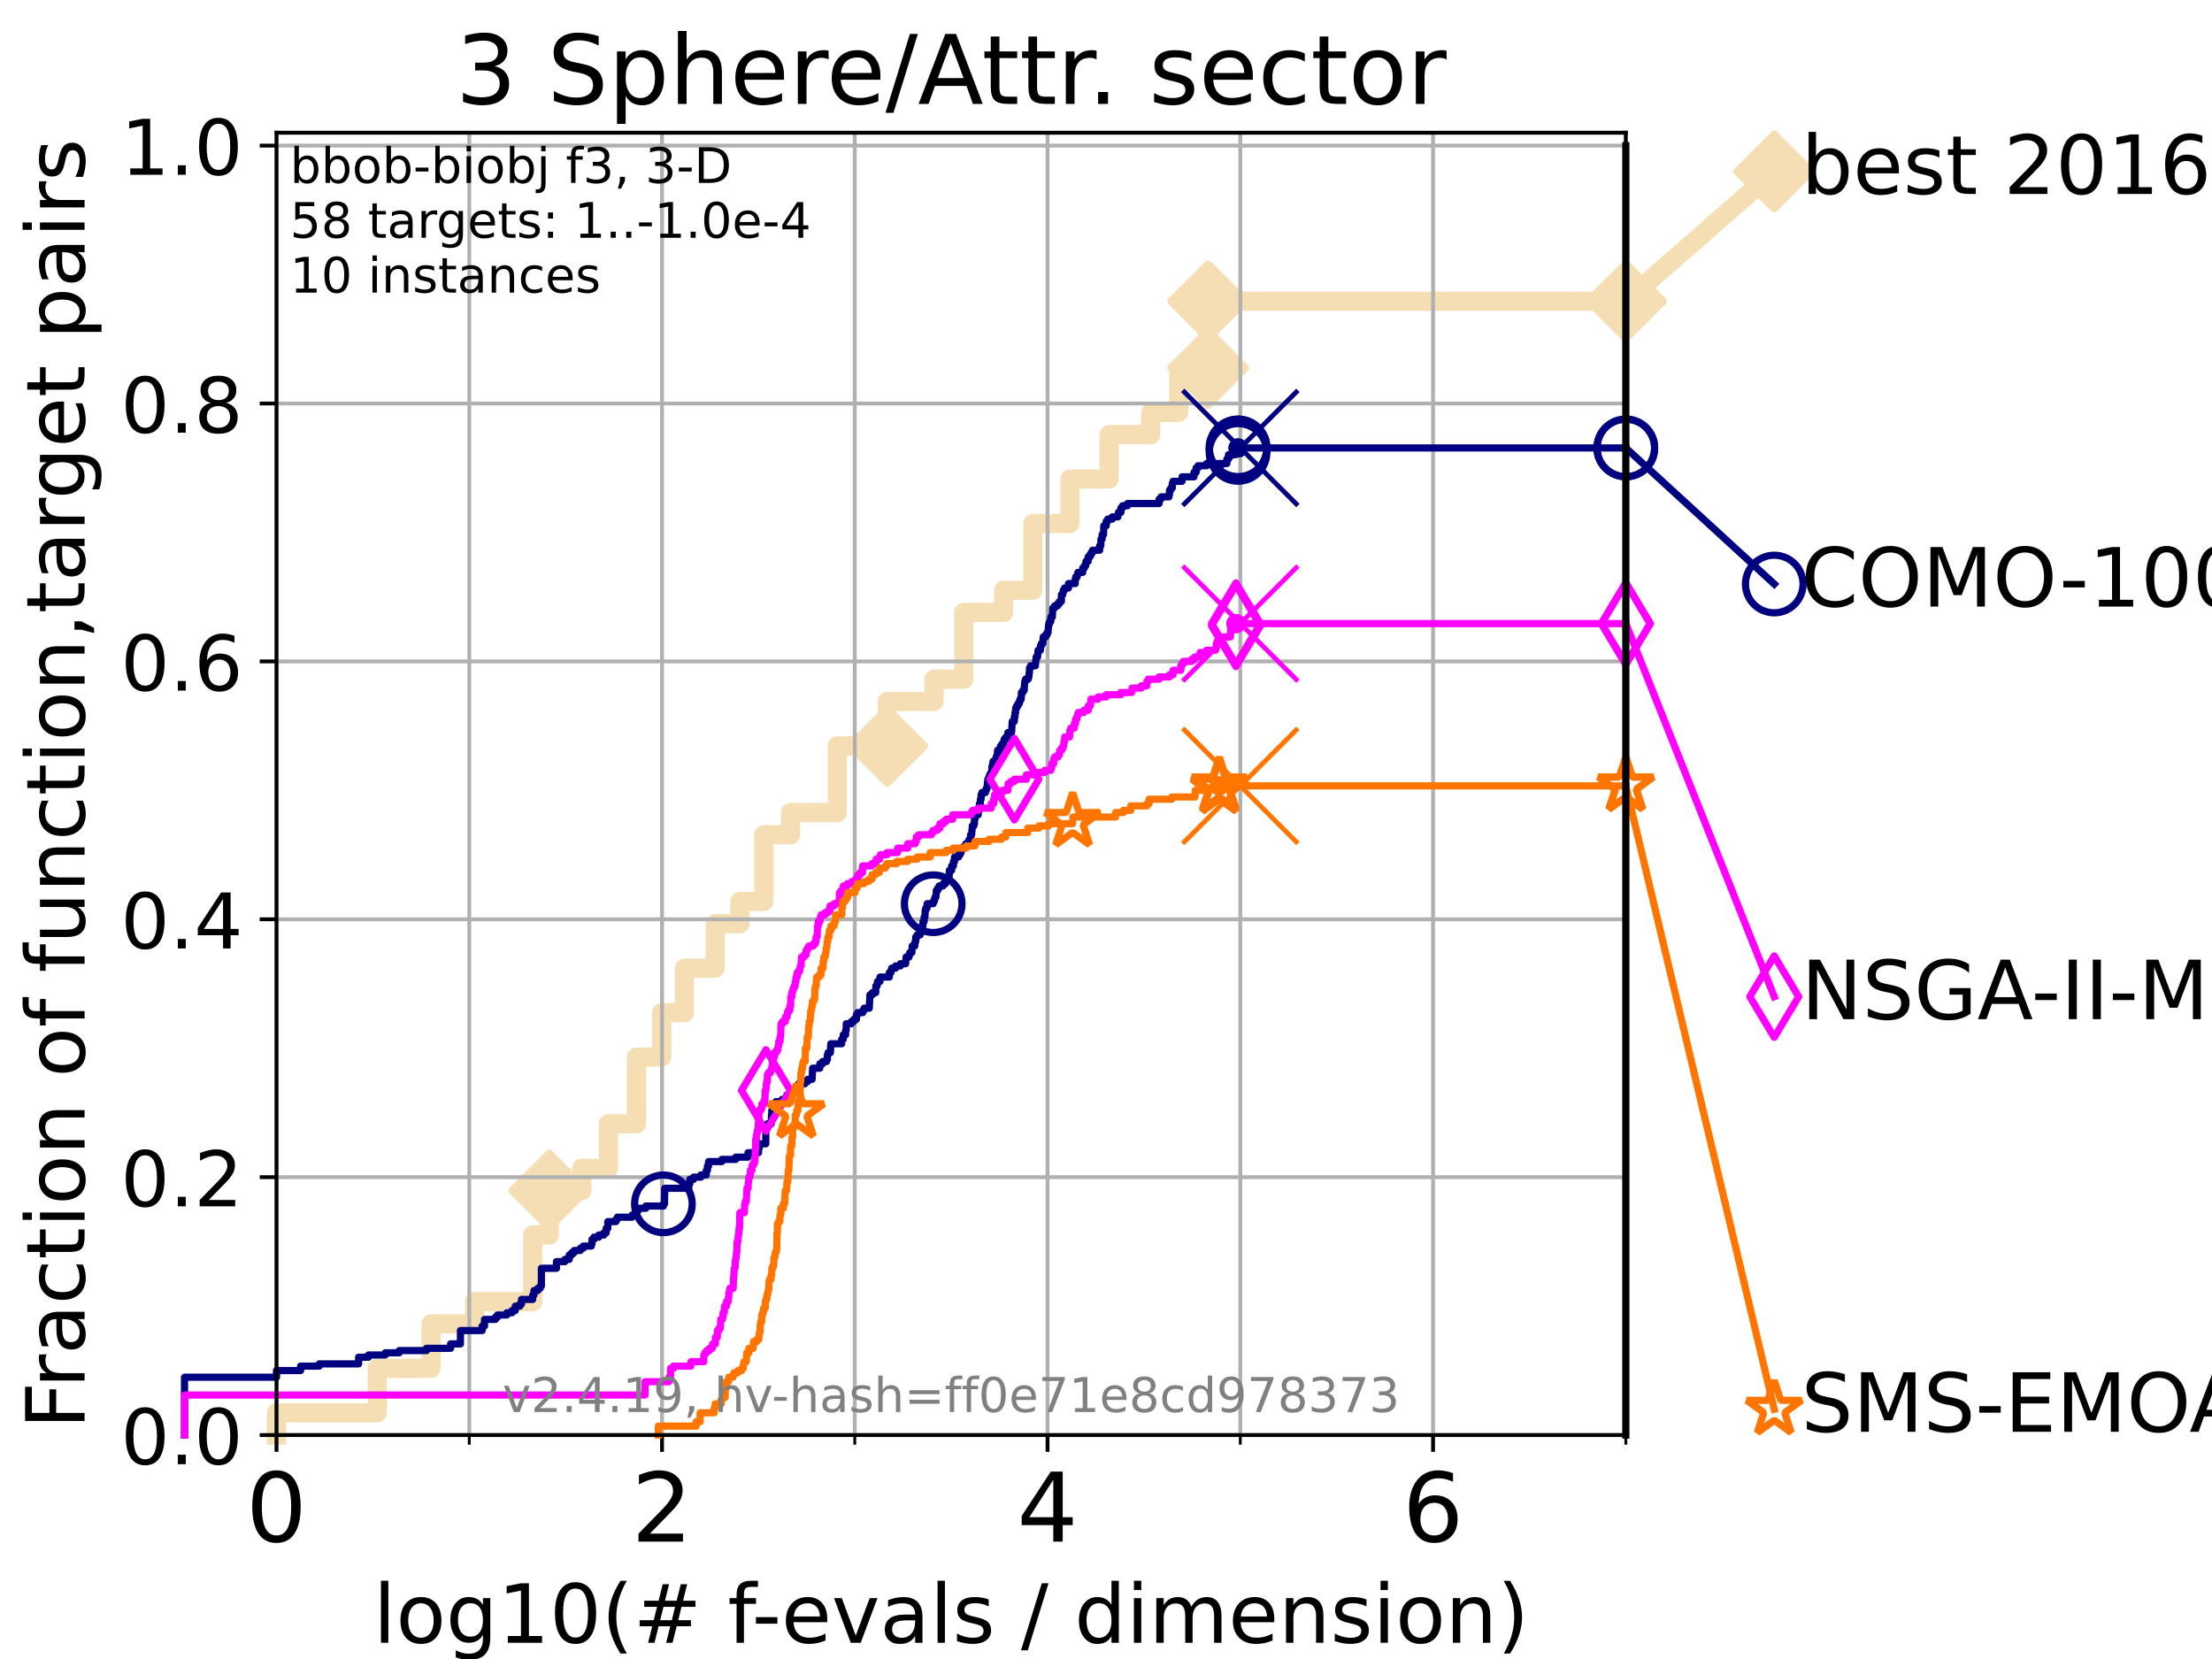 <?xml version="1.0" encoding="utf-8" standalone="no"?>
<!DOCTYPE svg PUBLIC "-//W3C//DTD SVG 1.1//EN"
  "http://www.w3.org/Graphics/SVG/1.1/DTD/svg11.dtd">
<!-- Created with matplotlib (https://matplotlib.org/) -->
<svg height="345.6pt" version="1.1" viewBox="0 0 460.8 345.6" width="460.8pt" xmlns="http://www.w3.org/2000/svg" xmlns:xlink="http://www.w3.org/1999/xlink">
 <defs>
  <style type="text/css">*{stroke-linecap:butt;stroke-linejoin:round;}</style>
 </defs>
 <g id="figure_1">
  <g id="patch_1">
   <path d="M 0 345.6 
L 460.8 345.6 
L 460.8 0 
L 0 0 
z
" style="fill:#ffffff;"/>
  </g>
  <g id="axes_1">
   <g id="patch_2">
    <path d="M 57.6 298.944 
L 338.688 298.944 
L 338.688 27.648 
L 57.6 27.648 
z
" style="fill:#ffffff;"/>
   </g>
   <g id="line2d_1">
    <path d="M 57.6 298.944 
L 57.6 294.313 
L 78.596 294.313 
L 78.596 285.05 
L 89.79 285.05 
L 89.79 275.788 
L 98.881 275.788 
L 98.881 271.157 
L 110.969 271.157 
L 110.969 257.263 
L 114.419 257.263 
L 114.419 248.001 
L 121.189 248.001 
L 121.189 243.37 
L 126.729 243.37 
L 126.729 234.107 
L 132.581 234.107 
L 132.581 220.214 
L 137.853 220.214 
L 137.853 210.951 
L 142.576 210.951 
L 142.576 201.689 
L 148.982 201.689 
L 148.982 192.426 
L 154.144 192.426 
L 154.144 187.795 
L 159.133 187.795 
L 159.133 173.901 
L 164.675 173.901 
L 164.675 169.27 
L 174.427 169.27 
L 174.427 155.377 
L 184.832 155.377 
L 184.832 146.114 
L 194.575 146.114 
L 194.575 141.483 
L 200.766 141.483 
L 200.766 127.589 
L 209.062 127.589 
L 209.062 122.958 
L 215.157 122.958 
L 215.157 109.065 
L 222.902 109.065 
L 222.902 99.802 
L 231.052 99.802 
L 231.052 90.54 
L 239.729 90.54 
L 239.729 85.909 
L 245.539 85.909 
L 245.539 76.646 
L 251.679 76.646 
L 251.679 62.753 
L 338.688 62.753 
" style="fill:none;stroke:#f5deb3;stroke-linecap:square;stroke-width:4;"/>
   </g>
   <g id="line2d_2">
    <defs>
     <path d="M 0 7.778 
L 7.778 0 
L 0 -7.778 
L -7.778 0 
z
" id="m5f6dcba1dd" style="stroke:#f5deb3;stroke-linejoin:miter;stroke-width:1.5;"/>
    </defs>
    <g>
     <use style="fill:#f5deb3;stroke:#f5deb3;stroke-linejoin:miter;stroke-width:1.5;" x="114.419" xlink:href="#m5f6dcba1dd" y="248.001"/>
     <use style="fill:#f5deb3;stroke:#f5deb3;stroke-linejoin:miter;stroke-width:1.5;" x="184.832" xlink:href="#m5f6dcba1dd" y="155.377"/>
     <use style="fill:#f5deb3;stroke:#f5deb3;stroke-linejoin:miter;stroke-width:1.5;" x="251.679" xlink:href="#m5f6dcba1dd" y="76.646"/>
     <use style="fill:#f5deb3;stroke:#f5deb3;stroke-linejoin:miter;stroke-width:1.5;" x="251.679" xlink:href="#m5f6dcba1dd" y="62.753"/>
     <use style="fill:#f5deb3;stroke:#f5deb3;stroke-linejoin:miter;stroke-width:1.5;" x="338.688" xlink:href="#m5f6dcba1dd" y="62.753"/>
    </g>
   </g>
   <g id="line2d_3">
    <path style="fill:none;stroke:#f5deb3;stroke-linecap:square;stroke-width:4;"/>
    <g/>
   </g>
   <g id="line2d_4">
    <path d="M 338.688 62.753 
L 369.608 35.706 
" style="fill:none;stroke:#f5deb3;stroke-linecap:square;stroke-width:4;"/>
    <g>
     <use style="fill:#f5deb3;stroke:#f5deb3;stroke-linejoin:miter;stroke-width:1.5;" x="338.688" xlink:href="#m5f6dcba1dd" y="62.753"/>
     <use style="fill:#f5deb3;stroke:#f5deb3;stroke-linejoin:miter;stroke-width:1.5;" x="369.608" xlink:href="#m5f6dcba1dd" y="35.706"/>
    </g>
   </g>
   <g id="matplotlib.axis_1">
    <g id="xtick_1">
     <g id="line2d_5">
      <path clip-path="url(#p9ded9afedd)" d="M 57.6 298.944 
L 57.6 27.648 
" style="fill:none;stroke:#b0b0b0;stroke-linecap:square;stroke-width:0.8;"/>
     </g>
     <g id="line2d_6">
      <defs>
       <path d="M 0 0 
L 0 3.5 
" id="m1fc7bec9d4" style="stroke:#000000;stroke-width:0.8;"/>
      </defs>
      <g>
       <use style="stroke:#000000;stroke-width:0.8;" x="57.6" xlink:href="#m1fc7bec9d4" y="298.944"/>
      </g>
     </g>
     <g id="text_1">
      <!-- 0 -->
      <g transform="translate(51.237 321.141)scale(0.2 -0.2)">
       <defs>
        <path d="M 31.781 66.406 
Q 24.172 66.406 20.328 58.906 
Q 16.5 51.422 16.5 36.375 
Q 16.5 21.391 20.328 13.891 
Q 24.172 6.391 31.781 6.391 
Q 39.453 6.391 43.281 13.891 
Q 47.125 21.391 47.125 36.375 
Q 47.125 51.422 43.281 58.906 
Q 39.453 66.406 31.781 66.406 
z
M 31.781 74.219 
Q 44.047 74.219 50.516 64.516 
Q 56.984 54.828 56.984 36.375 
Q 56.984 17.969 50.516 8.266 
Q 44.047 -1.422 31.781 -1.422 
Q 19.531 -1.422 13.062 8.266 
Q 6.594 17.969 6.594 36.375 
Q 6.594 54.828 13.062 64.516 
Q 19.531 74.219 31.781 74.219 
z
" id="DejaVuSans-48"/>
       </defs>
       <use xlink:href="#DejaVuSans-48"/>
      </g>
     </g>
    </g>
    <g id="xtick_2">
     <g id="line2d_7">
      <path clip-path="url(#p9ded9afedd)" d="M 137.911 298.944 
L 137.911 27.648 
" style="fill:none;stroke:#b0b0b0;stroke-linecap:square;stroke-width:0.8;"/>
     </g>
     <g id="line2d_8">
      <g>
       <use style="stroke:#000000;stroke-width:0.8;" x="137.911" xlink:href="#m1fc7bec9d4" y="298.944"/>
      </g>
     </g>
     <g id="text_2">
      <!-- 2 -->
      <g transform="translate(131.548 321.141)scale(0.2 -0.2)">
       <defs>
        <path d="M 19.188 8.297 
L 53.609 8.297 
L 53.609 0 
L 7.328 0 
L 7.328 8.297 
Q 12.938 14.109 22.625 23.891 
Q 32.328 33.688 34.812 36.531 
Q 39.547 41.844 41.422 45.531 
Q 43.312 49.219 43.312 52.781 
Q 43.312 58.594 39.234 62.25 
Q 35.156 65.922 28.609 65.922 
Q 23.969 65.922 18.812 64.312 
Q 13.672 62.703 7.812 59.422 
L 7.812 69.391 
Q 13.766 71.781 18.938 73 
Q 24.125 74.219 28.422 74.219 
Q 39.75 74.219 46.484 68.547 
Q 53.219 62.891 53.219 53.422 
Q 53.219 48.922 51.531 44.891 
Q 49.859 40.875 45.406 35.406 
Q 44.188 33.984 37.641 27.219 
Q 31.109 20.453 19.188 8.297 
z
" id="DejaVuSans-50"/>
       </defs>
       <use xlink:href="#DejaVuSans-50"/>
      </g>
     </g>
    </g>
    <g id="xtick_3">
     <g id="line2d_9">
      <path clip-path="url(#p9ded9afedd)" d="M 218.222 298.944 
L 218.222 27.648 
" style="fill:none;stroke:#b0b0b0;stroke-linecap:square;stroke-width:0.8;"/>
     </g>
     <g id="line2d_10">
      <g>
       <use style="stroke:#000000;stroke-width:0.8;" x="218.222" xlink:href="#m1fc7bec9d4" y="298.944"/>
      </g>
     </g>
     <g id="text_3">
      <!-- 4 -->
      <g transform="translate(211.859 321.141)scale(0.2 -0.2)">
       <defs>
        <path d="M 37.797 64.312 
L 12.891 25.391 
L 37.797 25.391 
z
M 35.203 72.906 
L 47.609 72.906 
L 47.609 25.391 
L 58.016 25.391 
L 58.016 17.188 
L 47.609 17.188 
L 47.609 0 
L 37.797 0 
L 37.797 17.188 
L 4.891 17.188 
L 4.891 26.703 
z
" id="DejaVuSans-52"/>
       </defs>
       <use xlink:href="#DejaVuSans-52"/>
      </g>
     </g>
    </g>
    <g id="xtick_4">
     <g id="line2d_11">
      <path clip-path="url(#p9ded9afedd)" d="M 298.533 298.944 
L 298.533 27.648 
" style="fill:none;stroke:#b0b0b0;stroke-linecap:square;stroke-width:0.8;"/>
     </g>
     <g id="line2d_12">
      <g>
       <use style="stroke:#000000;stroke-width:0.8;" x="298.533" xlink:href="#m1fc7bec9d4" y="298.944"/>
      </g>
     </g>
     <g id="text_4">
      <!-- 6 -->
      <g transform="translate(292.17 321.141)scale(0.2 -0.2)">
       <defs>
        <path d="M 33.016 40.375 
Q 26.375 40.375 22.484 35.828 
Q 18.609 31.297 18.609 23.391 
Q 18.609 15.531 22.484 10.953 
Q 26.375 6.391 33.016 6.391 
Q 39.656 6.391 43.531 10.953 
Q 47.406 15.531 47.406 23.391 
Q 47.406 31.297 43.531 35.828 
Q 39.656 40.375 33.016 40.375 
z
M 52.594 71.297 
L 52.594 62.312 
Q 48.875 64.062 45.094 64.984 
Q 41.312 65.922 37.594 65.922 
Q 27.828 65.922 22.672 59.328 
Q 17.531 52.734 16.797 39.406 
Q 19.672 43.656 24.016 45.922 
Q 28.375 48.188 33.594 48.188 
Q 44.578 48.188 50.953 41.516 
Q 57.328 34.859 57.328 23.391 
Q 57.328 12.156 50.688 5.359 
Q 44.047 -1.422 33.016 -1.422 
Q 20.359 -1.422 13.672 8.266 
Q 6.984 17.969 6.984 36.375 
Q 6.984 53.656 15.188 63.938 
Q 23.391 74.219 37.203 74.219 
Q 40.922 74.219 44.703 73.484 
Q 48.484 72.75 52.594 71.297 
z
" id="DejaVuSans-54"/>
       </defs>
       <use xlink:href="#DejaVuSans-54"/>
      </g>
     </g>
    </g>
    <g id="xtick_5">
     <g id="line2d_13">
      <path clip-path="url(#p9ded9afedd)" d="M 97.755 298.944 
L 97.755 27.648 
" style="fill:none;stroke:#b0b0b0;stroke-linecap:square;stroke-width:0.8;"/>
     </g>
     <g id="line2d_14">
      <defs>
       <path d="M 0 0 
L 0 2 
" id="mb1329805af" style="stroke:#000000;stroke-width:0.6;"/>
      </defs>
      <g>
       <use style="stroke:#000000;stroke-width:0.6;" x="97.755" xlink:href="#mb1329805af" y="298.944"/>
      </g>
     </g>
    </g>
    <g id="xtick_6">
     <g id="line2d_15">
      <path clip-path="url(#p9ded9afedd)" d="M 178.066 298.944 
L 178.066 27.648 
" style="fill:none;stroke:#b0b0b0;stroke-linecap:square;stroke-width:0.8;"/>
     </g>
     <g id="line2d_16">
      <g>
       <use style="stroke:#000000;stroke-width:0.6;" x="178.066" xlink:href="#mb1329805af" y="298.944"/>
      </g>
     </g>
    </g>
    <g id="xtick_7">
     <g id="line2d_17">
      <path clip-path="url(#p9ded9afedd)" d="M 258.377 298.944 
L 258.377 27.648 
" style="fill:none;stroke:#b0b0b0;stroke-linecap:square;stroke-width:0.8;"/>
     </g>
     <g id="line2d_18">
      <g>
       <use style="stroke:#000000;stroke-width:0.6;" x="258.377" xlink:href="#mb1329805af" y="298.944"/>
      </g>
     </g>
    </g>
    <g id="xtick_8">
     <g id="line2d_19">
      <path clip-path="url(#p9ded9afedd)" d="M 338.688 298.944 
L 338.688 27.648 
" style="fill:none;stroke:#b0b0b0;stroke-linecap:square;stroke-width:0.8;"/>
     </g>
     <g id="line2d_20">
      <g>
       <use style="stroke:#000000;stroke-width:0.6;" x="338.688" xlink:href="#mb1329805af" y="298.944"/>
      </g>
     </g>
    </g>
    <g id="text_5">
     <!-- log10(# f-evals / dimension) -->
     <g transform="translate(77.764 342.218)scale(0.17 -0.17)">
      <defs>
       <path d="M 9.422 75.984 
L 18.406 75.984 
L 18.406 0 
L 9.422 0 
z
" id="DejaVuSans-108"/>
       <path d="M 30.609 48.391 
Q 23.391 48.391 19.188 42.75 
Q 14.984 37.109 14.984 27.297 
Q 14.984 17.484 19.156 11.844 
Q 23.344 6.203 30.609 6.203 
Q 37.797 6.203 41.984 11.859 
Q 46.188 17.531 46.188 27.297 
Q 46.188 37.016 41.984 42.703 
Q 37.797 48.391 30.609 48.391 
z
M 30.609 56 
Q 42.328 56 49.016 48.375 
Q 55.719 40.766 55.719 27.297 
Q 55.719 13.875 49.016 6.219 
Q 42.328 -1.422 30.609 -1.422 
Q 18.844 -1.422 12.172 6.219 
Q 5.516 13.875 5.516 27.297 
Q 5.516 40.766 12.172 48.375 
Q 18.844 56 30.609 56 
z
" id="DejaVuSans-111"/>
       <path d="M 45.406 27.984 
Q 45.406 37.75 41.375 43.109 
Q 37.359 48.484 30.078 48.484 
Q 22.859 48.484 18.828 43.109 
Q 14.797 37.75 14.797 27.984 
Q 14.797 18.266 18.828 12.891 
Q 22.859 7.516 30.078 7.516 
Q 37.359 7.516 41.375 12.891 
Q 45.406 18.266 45.406 27.984 
z
M 54.391 6.781 
Q 54.391 -7.172 48.188 -13.984 
Q 42 -20.797 29.203 -20.797 
Q 24.469 -20.797 20.266 -20.094 
Q 16.062 -19.391 12.109 -17.922 
L 12.109 -9.188 
Q 16.062 -11.328 19.922 -12.344 
Q 23.781 -13.375 27.781 -13.375 
Q 36.625 -13.375 41.016 -8.766 
Q 45.406 -4.156 45.406 5.172 
L 45.406 9.625 
Q 42.625 4.781 38.281 2.391 
Q 33.938 0 27.875 0 
Q 17.828 0 11.672 7.656 
Q 5.516 15.328 5.516 27.984 
Q 5.516 40.672 11.672 48.328 
Q 17.828 56 27.875 56 
Q 33.938 56 38.281 53.609 
Q 42.625 51.219 45.406 46.391 
L 45.406 54.688 
L 54.391 54.688 
z
" id="DejaVuSans-103"/>
       <path d="M 12.406 8.297 
L 28.516 8.297 
L 28.516 63.922 
L 10.984 60.406 
L 10.984 69.391 
L 28.422 72.906 
L 38.281 72.906 
L 38.281 8.297 
L 54.391 8.297 
L 54.391 0 
L 12.406 0 
z
" id="DejaVuSans-49"/>
       <path d="M 31 75.875 
Q 24.469 64.656 21.281 53.656 
Q 18.109 42.672 18.109 31.391 
Q 18.109 20.125 21.312 9.062 
Q 24.516 -2 31 -13.188 
L 23.188 -13.188 
Q 15.875 -1.703 12.234 9.375 
Q 8.594 20.453 8.594 31.391 
Q 8.594 42.281 12.203 53.312 
Q 15.828 64.359 23.188 75.875 
z
" id="DejaVuSans-40"/>
       <path d="M 51.125 44 
L 36.922 44 
L 32.812 27.688 
L 47.125 27.688 
z
M 43.797 71.781 
L 38.719 51.516 
L 52.984 51.516 
L 58.109 71.781 
L 65.922 71.781 
L 60.891 51.516 
L 76.125 51.516 
L 76.125 44 
L 58.984 44 
L 54.984 27.688 
L 70.516 27.688 
L 70.516 20.219 
L 53.078 20.219 
L 48 0 
L 40.188 0 
L 45.219 20.219 
L 30.906 20.219 
L 25.875 0 
L 18.016 0 
L 23.094 20.219 
L 7.719 20.219 
L 7.719 27.688 
L 24.906 27.688 
L 29 44 
L 13.281 44 
L 13.281 51.516 
L 30.906 51.516 
L 35.891 71.781 
z
" id="DejaVuSans-35"/>
       <path id="DejaVuSans-32"/>
       <path d="M 37.109 75.984 
L 37.109 68.5 
L 28.516 68.5 
Q 23.688 68.5 21.797 66.547 
Q 19.922 64.594 19.922 59.516 
L 19.922 54.688 
L 34.719 54.688 
L 34.719 47.703 
L 19.922 47.703 
L 19.922 0 
L 10.891 0 
L 10.891 47.703 
L 2.297 47.703 
L 2.297 54.688 
L 10.891 54.688 
L 10.891 58.5 
Q 10.891 67.625 15.141 71.797 
Q 19.391 75.984 28.609 75.984 
z
" id="DejaVuSans-102"/>
       <path d="M 4.891 31.391 
L 31.203 31.391 
L 31.203 23.391 
L 4.891 23.391 
z
" id="DejaVuSans-45"/>
       <path d="M 56.203 29.594 
L 56.203 25.203 
L 14.891 25.203 
Q 15.484 15.922 20.484 11.062 
Q 25.484 6.203 34.422 6.203 
Q 39.594 6.203 44.453 7.469 
Q 49.312 8.734 54.109 11.281 
L 54.109 2.781 
Q 49.266 0.734 44.188 -0.344 
Q 39.109 -1.422 33.891 -1.422 
Q 20.797 -1.422 13.156 6.188 
Q 5.516 13.812 5.516 26.812 
Q 5.516 40.234 12.766 48.109 
Q 20.016 56 32.328 56 
Q 43.359 56 49.781 48.891 
Q 56.203 41.797 56.203 29.594 
z
M 47.219 32.234 
Q 47.125 39.594 43.094 43.984 
Q 39.062 48.391 32.422 48.391 
Q 24.906 48.391 20.391 44.141 
Q 15.875 39.891 15.188 32.172 
z
" id="DejaVuSans-101"/>
       <path d="M 2.984 54.688 
L 12.5 54.688 
L 29.594 8.797 
L 46.688 54.688 
L 56.203 54.688 
L 35.688 0 
L 23.484 0 
z
" id="DejaVuSans-118"/>
       <path d="M 34.281 27.484 
Q 23.391 27.484 19.188 25 
Q 14.984 22.516 14.984 16.5 
Q 14.984 11.719 18.141 8.906 
Q 21.297 6.109 26.703 6.109 
Q 34.188 6.109 38.703 11.406 
Q 43.219 16.703 43.219 25.484 
L 43.219 27.484 
z
M 52.203 31.203 
L 52.203 0 
L 43.219 0 
L 43.219 8.297 
Q 40.141 3.328 35.547 0.953 
Q 30.953 -1.422 24.312 -1.422 
Q 15.922 -1.422 10.953 3.297 
Q 6 8.016 6 15.922 
Q 6 25.141 12.172 29.828 
Q 18.359 34.516 30.609 34.516 
L 43.219 34.516 
L 43.219 35.406 
Q 43.219 41.609 39.141 45 
Q 35.062 48.391 27.688 48.391 
Q 23 48.391 18.547 47.266 
Q 14.109 46.141 10.016 43.891 
L 10.016 52.203 
Q 14.938 54.109 19.578 55.047 
Q 24.219 56 28.609 56 
Q 40.484 56 46.344 49.844 
Q 52.203 43.703 52.203 31.203 
z
" id="DejaVuSans-97"/>
       <path d="M 44.281 53.078 
L 44.281 44.578 
Q 40.484 46.531 36.375 47.5 
Q 32.281 48.484 27.875 48.484 
Q 21.188 48.484 17.844 46.438 
Q 14.5 44.391 14.5 40.281 
Q 14.5 37.156 16.891 35.375 
Q 19.281 33.594 26.516 31.984 
L 29.594 31.297 
Q 39.156 29.25 43.188 25.516 
Q 47.219 21.781 47.219 15.094 
Q 47.219 7.469 41.188 3.016 
Q 35.156 -1.422 24.609 -1.422 
Q 20.219 -1.422 15.453 -0.562 
Q 10.688 0.297 5.422 2 
L 5.422 11.281 
Q 10.406 8.688 15.234 7.391 
Q 20.062 6.109 24.812 6.109 
Q 31.156 6.109 34.562 8.281 
Q 37.984 10.453 37.984 14.406 
Q 37.984 18.062 35.516 20.016 
Q 33.062 21.969 24.703 23.781 
L 21.578 24.516 
Q 13.234 26.266 9.516 29.906 
Q 5.812 33.547 5.812 39.891 
Q 5.812 47.609 11.281 51.797 
Q 16.75 56 26.812 56 
Q 31.781 56 36.172 55.266 
Q 40.578 54.547 44.281 53.078 
z
" id="DejaVuSans-115"/>
       <path d="M 25.391 72.906 
L 33.688 72.906 
L 8.297 -9.281 
L 0 -9.281 
z
" id="DejaVuSans-47"/>
       <path d="M 45.406 46.391 
L 45.406 75.984 
L 54.391 75.984 
L 54.391 0 
L 45.406 0 
L 45.406 8.203 
Q 42.578 3.328 38.25 0.953 
Q 33.938 -1.422 27.875 -1.422 
Q 17.969 -1.422 11.734 6.484 
Q 5.516 14.406 5.516 27.297 
Q 5.516 40.188 11.734 48.094 
Q 17.969 56 27.875 56 
Q 33.938 56 38.25 53.625 
Q 42.578 51.266 45.406 46.391 
z
M 14.797 27.297 
Q 14.797 17.391 18.875 11.75 
Q 22.953 6.109 30.078 6.109 
Q 37.203 6.109 41.297 11.75 
Q 45.406 17.391 45.406 27.297 
Q 45.406 37.203 41.297 42.844 
Q 37.203 48.484 30.078 48.484 
Q 22.953 48.484 18.875 42.844 
Q 14.797 37.203 14.797 27.297 
z
" id="DejaVuSans-100"/>
       <path d="M 9.422 54.688 
L 18.406 54.688 
L 18.406 0 
L 9.422 0 
z
M 9.422 75.984 
L 18.406 75.984 
L 18.406 64.594 
L 9.422 64.594 
z
" id="DejaVuSans-105"/>
       <path d="M 52 44.188 
Q 55.375 50.25 60.062 53.125 
Q 64.75 56 71.094 56 
Q 79.641 56 84.281 50.016 
Q 88.922 44.047 88.922 33.016 
L 88.922 0 
L 79.891 0 
L 79.891 32.719 
Q 79.891 40.578 77.094 44.375 
Q 74.312 48.188 68.609 48.188 
Q 61.625 48.188 57.562 43.547 
Q 53.516 38.922 53.516 30.906 
L 53.516 0 
L 44.484 0 
L 44.484 32.719 
Q 44.484 40.625 41.703 44.406 
Q 38.922 48.188 33.109 48.188 
Q 26.219 48.188 22.156 43.531 
Q 18.109 38.875 18.109 30.906 
L 18.109 0 
L 9.078 0 
L 9.078 54.688 
L 18.109 54.688 
L 18.109 46.188 
Q 21.188 51.219 25.484 53.609 
Q 29.781 56 35.688 56 
Q 41.656 56 45.828 52.969 
Q 50 49.953 52 44.188 
z
" id="DejaVuSans-109"/>
       <path d="M 54.891 33.016 
L 54.891 0 
L 45.906 0 
L 45.906 32.719 
Q 45.906 40.484 42.875 44.328 
Q 39.844 48.188 33.797 48.188 
Q 26.516 48.188 22.312 43.547 
Q 18.109 38.922 18.109 30.906 
L 18.109 0 
L 9.078 0 
L 9.078 54.688 
L 18.109 54.688 
L 18.109 46.188 
Q 21.344 51.125 25.703 53.562 
Q 30.078 56 35.797 56 
Q 45.219 56 50.047 50.172 
Q 54.891 44.344 54.891 33.016 
z
" id="DejaVuSans-110"/>
       <path d="M 8.016 75.875 
L 15.828 75.875 
Q 23.141 64.359 26.781 53.312 
Q 30.422 42.281 30.422 31.391 
Q 30.422 20.453 26.781 9.375 
Q 23.141 -1.703 15.828 -13.188 
L 8.016 -13.188 
Q 14.5 -2 17.703 9.062 
Q 20.906 20.125 20.906 31.391 
Q 20.906 42.672 17.703 53.656 
Q 14.5 64.656 8.016 75.875 
z
" id="DejaVuSans-41"/>
      </defs>
      <use xlink:href="#DejaVuSans-108"/>
      <use x="27.783" xlink:href="#DejaVuSans-111"/>
      <use x="88.965" xlink:href="#DejaVuSans-103"/>
      <use x="152.441" xlink:href="#DejaVuSans-49"/>
      <use x="216.064" xlink:href="#DejaVuSans-48"/>
      <use x="279.688" xlink:href="#DejaVuSans-40"/>
      <use x="318.701" xlink:href="#DejaVuSans-35"/>
      <use x="402.49" xlink:href="#DejaVuSans-32"/>
      <use x="434.277" xlink:href="#DejaVuSans-102"/>
      <use x="463.982" xlink:href="#DejaVuSans-45"/>
      <use x="500.066" xlink:href="#DejaVuSans-101"/>
      <use x="561.59" xlink:href="#DejaVuSans-118"/>
      <use x="620.77" xlink:href="#DejaVuSans-97"/>
      <use x="682.049" xlink:href="#DejaVuSans-108"/>
      <use x="709.832" xlink:href="#DejaVuSans-115"/>
      <use x="761.932" xlink:href="#DejaVuSans-32"/>
      <use x="793.719" xlink:href="#DejaVuSans-47"/>
      <use x="827.41" xlink:href="#DejaVuSans-32"/>
      <use x="859.197" xlink:href="#DejaVuSans-100"/>
      <use x="922.674" xlink:href="#DejaVuSans-105"/>
      <use x="950.457" xlink:href="#DejaVuSans-109"/>
      <use x="1047.869" xlink:href="#DejaVuSans-101"/>
      <use x="1109.393" xlink:href="#DejaVuSans-110"/>
      <use x="1172.771" xlink:href="#DejaVuSans-115"/>
      <use x="1224.871" xlink:href="#DejaVuSans-105"/>
      <use x="1252.654" xlink:href="#DejaVuSans-111"/>
      <use x="1313.836" xlink:href="#DejaVuSans-110"/>
      <use x="1377.215" xlink:href="#DejaVuSans-41"/>
     </g>
    </g>
   </g>
   <g id="matplotlib.axis_2">
    <g id="ytick_1">
     <g id="line2d_21">
      <path clip-path="url(#p9ded9afedd)" d="M 57.6 298.944 
L 338.688 298.944 
" style="fill:none;stroke:#b0b0b0;stroke-linecap:square;stroke-width:0.8;"/>
     </g>
     <g id="line2d_22">
      <defs>
       <path d="M 0 0 
L -3.5 0 
" id="m28aea4c8ee" style="stroke:#000000;stroke-width:0.8;"/>
      </defs>
      <g>
       <use style="stroke:#000000;stroke-width:0.8;" x="57.6" xlink:href="#m28aea4c8ee" y="298.944"/>
      </g>
     </g>
     <g id="text_6">
      <!-- 0.0 -->
      <g transform="translate(25.155 305.023)scale(0.16 -0.16)">
       <defs>
        <path d="M 10.688 12.406 
L 21 12.406 
L 21 0 
L 10.688 0 
z
" id="DejaVuSans-46"/>
       </defs>
       <use xlink:href="#DejaVuSans-48"/>
       <use x="63.623" xlink:href="#DejaVuSans-46"/>
       <use x="95.41" xlink:href="#DejaVuSans-48"/>
      </g>
     </g>
    </g>
    <g id="ytick_2">
     <g id="line2d_23">
      <path clip-path="url(#p9ded9afedd)" d="M 57.6 245.222 
L 338.688 245.222 
" style="fill:none;stroke:#b0b0b0;stroke-linecap:square;stroke-width:0.8;"/>
     </g>
     <g id="line2d_24">
      <g>
       <use style="stroke:#000000;stroke-width:0.8;" x="57.6" xlink:href="#m28aea4c8ee" y="245.222"/>
      </g>
     </g>
     <g id="text_7">
      <!-- 0.2 -->
      <g transform="translate(25.155 251.301)scale(0.16 -0.16)">
       <use xlink:href="#DejaVuSans-48"/>
       <use x="63.623" xlink:href="#DejaVuSans-46"/>
       <use x="95.41" xlink:href="#DejaVuSans-50"/>
      </g>
     </g>
    </g>
    <g id="ytick_3">
     <g id="line2d_25">
      <path clip-path="url(#p9ded9afedd)" d="M 57.6 191.5 
L 338.688 191.5 
" style="fill:none;stroke:#b0b0b0;stroke-linecap:square;stroke-width:0.8;"/>
     </g>
     <g id="line2d_26">
      <g>
       <use style="stroke:#000000;stroke-width:0.8;" x="57.6" xlink:href="#m28aea4c8ee" y="191.5"/>
      </g>
     </g>
     <g id="text_8">
      <!-- 0.4 -->
      <g transform="translate(25.155 197.579)scale(0.16 -0.16)">
       <use xlink:href="#DejaVuSans-48"/>
       <use x="63.623" xlink:href="#DejaVuSans-46"/>
       <use x="95.41" xlink:href="#DejaVuSans-52"/>
      </g>
     </g>
    </g>
    <g id="ytick_4">
     <g id="line2d_27">
      <path clip-path="url(#p9ded9afedd)" d="M 57.6 137.778 
L 338.688 137.778 
" style="fill:none;stroke:#b0b0b0;stroke-linecap:square;stroke-width:0.8;"/>
     </g>
     <g id="line2d_28">
      <g>
       <use style="stroke:#000000;stroke-width:0.8;" x="57.6" xlink:href="#m28aea4c8ee" y="137.778"/>
      </g>
     </g>
     <g id="text_9">
      <!-- 0.6 -->
      <g transform="translate(25.155 143.857)scale(0.16 -0.16)">
       <use xlink:href="#DejaVuSans-48"/>
       <use x="63.623" xlink:href="#DejaVuSans-46"/>
       <use x="95.41" xlink:href="#DejaVuSans-54"/>
      </g>
     </g>
    </g>
    <g id="ytick_5">
     <g id="line2d_29">
      <path clip-path="url(#p9ded9afedd)" d="M 57.6 84.056 
L 338.688 84.056 
" style="fill:none;stroke:#b0b0b0;stroke-linecap:square;stroke-width:0.8;"/>
     </g>
     <g id="line2d_30">
      <g>
       <use style="stroke:#000000;stroke-width:0.8;" x="57.6" xlink:href="#m28aea4c8ee" y="84.056"/>
      </g>
     </g>
     <g id="text_10">
      <!-- 0.8 -->
      <g transform="translate(25.155 90.135)scale(0.16 -0.16)">
       <defs>
        <path d="M 31.781 34.625 
Q 24.75 34.625 20.719 30.859 
Q 16.703 27.094 16.703 20.516 
Q 16.703 13.922 20.719 10.156 
Q 24.75 6.391 31.781 6.391 
Q 38.812 6.391 42.859 10.172 
Q 46.922 13.969 46.922 20.516 
Q 46.922 27.094 42.891 30.859 
Q 38.875 34.625 31.781 34.625 
z
M 21.922 38.812 
Q 15.578 40.375 12.031 44.719 
Q 8.5 49.078 8.5 55.328 
Q 8.5 64.062 14.719 69.141 
Q 20.953 74.219 31.781 74.219 
Q 42.672 74.219 48.875 69.141 
Q 55.078 64.062 55.078 55.328 
Q 55.078 49.078 51.531 44.719 
Q 48 40.375 41.703 38.812 
Q 48.828 37.156 52.797 32.312 
Q 56.781 27.484 56.781 20.516 
Q 56.781 9.906 50.312 4.234 
Q 43.844 -1.422 31.781 -1.422 
Q 19.734 -1.422 13.25 4.234 
Q 6.781 9.906 6.781 20.516 
Q 6.781 27.484 10.781 32.312 
Q 14.797 37.156 21.922 38.812 
z
M 18.312 54.391 
Q 18.312 48.734 21.844 45.562 
Q 25.391 42.391 31.781 42.391 
Q 38.141 42.391 41.719 45.562 
Q 45.312 48.734 45.312 54.391 
Q 45.312 60.062 41.719 63.234 
Q 38.141 66.406 31.781 66.406 
Q 25.391 66.406 21.844 63.234 
Q 18.312 60.062 18.312 54.391 
z
" id="DejaVuSans-56"/>
       </defs>
       <use xlink:href="#DejaVuSans-48"/>
       <use x="63.623" xlink:href="#DejaVuSans-46"/>
       <use x="95.41" xlink:href="#DejaVuSans-56"/>
      </g>
     </g>
    </g>
    <g id="ytick_6">
     <g id="line2d_31">
      <path clip-path="url(#p9ded9afedd)" d="M 57.6 30.334 
L 338.688 30.334 
" style="fill:none;stroke:#b0b0b0;stroke-linecap:square;stroke-width:0.8;"/>
     </g>
     <g id="line2d_32">
      <g>
       <use style="stroke:#000000;stroke-width:0.8;" x="57.6" xlink:href="#m28aea4c8ee" y="30.334"/>
      </g>
     </g>
     <g id="text_11">
      <!-- 1.0 -->
      <g transform="translate(25.155 36.413)scale(0.16 -0.16)">
       <use xlink:href="#DejaVuSans-49"/>
       <use x="63.623" xlink:href="#DejaVuSans-46"/>
       <use x="95.41" xlink:href="#DejaVuSans-48"/>
      </g>
     </g>
    </g>
    <g id="text_12">
     <!-- Fraction of function,target pairs -->
     <g transform="translate(17.62 297.681)rotate(-90)scale(0.17 -0.17)">
      <defs>
       <path d="M 9.812 72.906 
L 51.703 72.906 
L 51.703 64.594 
L 19.672 64.594 
L 19.672 43.109 
L 48.578 43.109 
L 48.578 34.812 
L 19.672 34.812 
L 19.672 0 
L 9.812 0 
z
" id="DejaVuSans-70"/>
       <path d="M 41.109 46.297 
Q 39.594 47.172 37.812 47.578 
Q 36.031 48 33.891 48 
Q 26.266 48 22.188 43.047 
Q 18.109 38.094 18.109 28.812 
L 18.109 0 
L 9.078 0 
L 9.078 54.688 
L 18.109 54.688 
L 18.109 46.188 
Q 20.953 51.172 25.484 53.578 
Q 30.031 56 36.531 56 
Q 37.453 56 38.578 55.875 
Q 39.703 55.766 41.062 55.516 
z
" id="DejaVuSans-114"/>
       <path d="M 48.781 52.594 
L 48.781 44.188 
Q 44.969 46.297 41.141 47.344 
Q 37.312 48.391 33.406 48.391 
Q 24.656 48.391 19.812 42.844 
Q 14.984 37.312 14.984 27.297 
Q 14.984 17.281 19.812 11.734 
Q 24.656 6.203 33.406 6.203 
Q 37.312 6.203 41.141 7.25 
Q 44.969 8.297 48.781 10.406 
L 48.781 2.094 
Q 45.016 0.344 40.984 -0.531 
Q 36.969 -1.422 32.422 -1.422 
Q 20.062 -1.422 12.781 6.344 
Q 5.516 14.109 5.516 27.297 
Q 5.516 40.672 12.859 48.328 
Q 20.219 56 33.016 56 
Q 37.156 56 41.109 55.141 
Q 45.062 54.297 48.781 52.594 
z
" id="DejaVuSans-99"/>
       <path d="M 18.312 70.219 
L 18.312 54.688 
L 36.812 54.688 
L 36.812 47.703 
L 18.312 47.703 
L 18.312 18.016 
Q 18.312 11.328 20.141 9.422 
Q 21.969 7.516 27.594 7.516 
L 36.812 7.516 
L 36.812 0 
L 27.594 0 
Q 17.188 0 13.234 3.875 
Q 9.281 7.766 9.281 18.016 
L 9.281 47.703 
L 2.688 47.703 
L 2.688 54.688 
L 9.281 54.688 
L 9.281 70.219 
z
" id="DejaVuSans-116"/>
       <path d="M 8.5 21.578 
L 8.5 54.688 
L 17.484 54.688 
L 17.484 21.922 
Q 17.484 14.156 20.5 10.266 
Q 23.531 6.391 29.594 6.391 
Q 36.859 6.391 41.078 11.031 
Q 45.312 15.672 45.312 23.688 
L 45.312 54.688 
L 54.297 54.688 
L 54.297 0 
L 45.312 0 
L 45.312 8.406 
Q 42.047 3.422 37.719 1 
Q 33.406 -1.422 27.688 -1.422 
Q 18.266 -1.422 13.375 4.438 
Q 8.5 10.297 8.5 21.578 
z
M 31.109 56 
z
" id="DejaVuSans-117"/>
       <path d="M 11.719 12.406 
L 22.016 12.406 
L 22.016 4 
L 14.016 -11.625 
L 7.719 -11.625 
L 11.719 4 
z
" id="DejaVuSans-44"/>
       <path d="M 18.109 8.203 
L 18.109 -20.797 
L 9.078 -20.797 
L 9.078 54.688 
L 18.109 54.688 
L 18.109 46.391 
Q 20.953 51.266 25.266 53.625 
Q 29.594 56 35.594 56 
Q 45.562 56 51.781 48.094 
Q 58.016 40.188 58.016 27.297 
Q 58.016 14.406 51.781 6.484 
Q 45.562 -1.422 35.594 -1.422 
Q 29.594 -1.422 25.266 0.953 
Q 20.953 3.328 18.109 8.203 
z
M 48.688 27.297 
Q 48.688 37.203 44.609 42.844 
Q 40.531 48.484 33.406 48.484 
Q 26.266 48.484 22.188 42.844 
Q 18.109 37.203 18.109 27.297 
Q 18.109 17.391 22.188 11.75 
Q 26.266 6.109 33.406 6.109 
Q 40.531 6.109 44.609 11.75 
Q 48.688 17.391 48.688 27.297 
z
" id="DejaVuSans-112"/>
      </defs>
      <use xlink:href="#DejaVuSans-70"/>
      <use x="50.27" xlink:href="#DejaVuSans-114"/>
      <use x="91.383" xlink:href="#DejaVuSans-97"/>
      <use x="152.662" xlink:href="#DejaVuSans-99"/>
      <use x="207.643" xlink:href="#DejaVuSans-116"/>
      <use x="246.852" xlink:href="#DejaVuSans-105"/>
      <use x="274.635" xlink:href="#DejaVuSans-111"/>
      <use x="335.816" xlink:href="#DejaVuSans-110"/>
      <use x="399.195" xlink:href="#DejaVuSans-32"/>
      <use x="430.982" xlink:href="#DejaVuSans-111"/>
      <use x="492.164" xlink:href="#DejaVuSans-102"/>
      <use x="527.369" xlink:href="#DejaVuSans-32"/>
      <use x="559.156" xlink:href="#DejaVuSans-102"/>
      <use x="594.361" xlink:href="#DejaVuSans-117"/>
      <use x="657.74" xlink:href="#DejaVuSans-110"/>
      <use x="721.119" xlink:href="#DejaVuSans-99"/>
      <use x="776.1" xlink:href="#DejaVuSans-116"/>
      <use x="815.309" xlink:href="#DejaVuSans-105"/>
      <use x="843.092" xlink:href="#DejaVuSans-111"/>
      <use x="904.273" xlink:href="#DejaVuSans-110"/>
      <use x="967.652" xlink:href="#DejaVuSans-44"/>
      <use x="999.439" xlink:href="#DejaVuSans-116"/>
      <use x="1038.648" xlink:href="#DejaVuSans-97"/>
      <use x="1099.928" xlink:href="#DejaVuSans-114"/>
      <use x="1139.291" xlink:href="#DejaVuSans-103"/>
      <use x="1202.768" xlink:href="#DejaVuSans-101"/>
      <use x="1264.291" xlink:href="#DejaVuSans-116"/>
      <use x="1303.5" xlink:href="#DejaVuSans-32"/>
      <use x="1335.287" xlink:href="#DejaVuSans-112"/>
      <use x="1398.764" xlink:href="#DejaVuSans-97"/>
      <use x="1460.043" xlink:href="#DejaVuSans-105"/>
      <use x="1487.826" xlink:href="#DejaVuSans-114"/>
      <use x="1528.939" xlink:href="#DejaVuSans-115"/>
     </g>
    </g>
   </g>
   <g id="line2d_33">
    <defs>
     <path d="M 0 1.5 
C 0.398 1.5 0.779 1.342 1.061 1.061 
C 1.342 0.779 1.5 0.398 1.5 0 
C 1.5 -0.398 1.342 -0.779 1.061 -1.061 
C 0.779 -1.342 0.398 -1.5 0 -1.5 
C -0.398 -1.5 -0.779 -1.342 -1.061 -1.061 
C -1.342 -0.779 -1.5 -0.398 -1.5 0 
C -1.5 0.398 -1.342 0.779 -1.061 1.061 
C -0.779 1.342 -0.398 1.5 0 1.5 
z
" id="m844d71b3ae" style="stroke:#f5deb3;"/>
    </defs>
    <g>
     <use style="fill:#f5deb3;stroke:#f5deb3;" x="251.679" xlink:href="#m844d71b3ae" y="62.753"/>
     <use style="fill:#f5deb3;stroke:#f5deb3;" x="251.679" xlink:href="#m844d71b3ae" y="62.753"/>
    </g>
   </g>
   <g id="line2d_34">
    <defs>
     <path d="M 0 1.5 
C 0.398 1.5 0.779 1.342 1.061 1.061 
C 1.342 0.779 1.5 0.398 1.5 0 
C 1.5 -0.398 1.342 -0.779 1.061 -1.061 
C 0.779 -1.342 0.398 -1.5 0 -1.5 
C -0.398 -1.5 -0.779 -1.342 -1.061 -1.061 
C -1.342 -0.779 -1.5 -0.398 -1.5 0 
C -1.5 0.398 -1.342 0.779 -1.061 1.061 
C -0.779 1.342 -0.398 1.5 0 1.5 
z
" id="m35d8eb1a7d" style="stroke:#000080;"/>
    </defs>
    <g>
     <use style="fill:#000080;stroke:#000080;" x="257.909" xlink:href="#m35d8eb1a7d" y="93.318"/>
     <use style="fill:#000080;stroke:#000080;" x="257.909" xlink:href="#m35d8eb1a7d" y="93.318"/>
    </g>
   </g>
   <g id="line2d_35">
    <path d="M 38.441 298.944 
L 38.441 286.903 
L 57.6 286.903 
L 57.6 285.514 
L 62.617 285.514 
L 62.617 284.587 
L 66.508 284.587 
L 66.508 284.124 
L 74.705 284.124 
L 74.705 282.735 
L 76.759 282.735 
L 76.759 282.272 
L 80.259 282.272 
L 80.259 281.809 
L 83.172 281.809 
L 83.172 281.345 
L 88.847 281.345 
L 88.847 280.882 
L 93.864 280.882 
L 93.864 279.956 
L 95.918 279.956 
L 95.918 277.177 
L 100.444 277.177 
L 100.444 276.251 
L 100.935 276.251 
L 100.935 274.862 
L 103.203 274.862 
L 103.203 274.399 
L 103.623 274.399 
L 103.623 273.935 
L 105.585 273.935 
L 105.585 273.472 
L 106.664 273.472 
L 106.664 273.009 
L 107.348 273.009 
L 107.348 272.083 
L 108.326 272.083 
L 108.326 271.62 
L 108.64 271.62 
L 108.64 270.694 
L 110.969 270.694 
L 110.969 269.767 
L 111.239 269.767 
L 111.239 268.841 
L 112.026 268.841 
L 112.026 268.378 
L 112.532 268.378 
L 112.532 267.915 
L 112.779 267.915 
L 112.779 264.21 
L 115.918 264.21 
L 115.918 262.821 
L 117.673 262.821 
L 117.673 262.357 
L 118.577 262.357 
L 118.577 261.431 
L 119.097 261.431 
L 119.097 260.968 
L 119.603 260.968 
L 119.603 260.505 
L 120.883 260.505 
L 120.883 260.042 
L 121.49 260.042 
L 121.49 259.579 
L 123.193 259.579 
L 123.193 259.116 
L 123.327 259.116 
L 123.327 258.189 
L 123.725 258.189 
L 123.725 257.726 
L 124.744 257.726 
L 124.744 257.263 
L 125.823 257.263 
L 125.823 256.8 
L 126.282 256.8 
L 126.282 255.874 
L 126.618 255.874 
L 126.618 254.484 
L 128.311 254.484 
L 128.311 254.021 
L 128.611 254.021 
L 128.611 253.558 
L 131.691 253.558 
L 131.691 253.095 
L 132.423 253.095 
L 132.423 252.632 
L 132.581 252.632 
L 132.581 252.169 
L 132.971 252.169 
L 132.971 251.706 
L 134.521 251.706 
L 134.521 251.243 
L 138.199 251.243 
L 138.199 250.779 
L 138.426 250.779 
L 138.483 247.538 
L 143.486 247.538 
L 143.486 246.611 
L 143.695 246.611 
L 143.695 245.685 
L 144.471 245.685 
L 144.471 245.222 
L 145.998 245.222 
L 145.998 244.759 
L 147.13 244.759 
L 147.13 243.833 
L 147.369 243.833 
L 147.369 242.906 
L 147.604 242.906 
L 147.604 241.98 
L 150.373 241.98 
L 150.373 241.517 
L 153.275 241.517 
L 153.275 241.054 
L 155.825 241.054 
L 155.825 240.128 
L 158.013 240.128 
L 158.013 239.201 
L 158.141 239.201 
L 158.141 238.275 
L 159.524 238.275 
L 159.541 234.57 
L 159.858 234.57 
L 159.858 234.107 
L 160.649 234.107 
L 160.712 232.255 
L 160.774 232.255 
L 160.774 231.328 
L 161.07 231.328 
L 161.07 230.402 
L 161.63 230.402 
L 161.63 229.476 
L 162.952 229.476 
L 162.952 229.013 
L 163.92 229.013 
L 163.92 228.087 
L 164.973 228.087 
L 164.973 227.16 
L 165.908 227.16 
L 165.908 226.697 
L 166.358 226.697 
L 166.358 225.771 
L 167.672 225.771 
L 167.672 225.308 
L 168.253 225.308 
L 168.253 224.845 
L 169.177 224.845 
L 169.283 222.529 
L 170.785 222.529 
L 170.785 221.603 
L 171.358 221.603 
L 171.358 221.14 
L 172.175 221.14 
L 172.175 220.677 
L 172.362 220.677 
L 172.362 219.75 
L 172.506 219.75 
L 172.506 219.287 
L 172.987 219.287 
L 173.073 217.435 
L 175.334 217.435 
L 175.334 216.509 
L 175.658 216.509 
L 175.658 215.582 
L 176.151 215.582 
L 176.151 214.656 
L 176.274 214.656 
L 176.287 213.267 
L 177.348 213.267 
L 177.348 212.804 
L 177.862 212.804 
L 177.862 212.34 
L 178.406 212.34 
L 178.406 211.414 
L 178.644 211.414 
L 178.644 210.951 
L 179.734 210.951 
L 179.734 210.488 
L 180.001 210.488 
L 180.001 210.025 
L 181.09 210.025 
L 181.197 207.709 
L 181.217 207.709 
L 181.217 207.246 
L 181.719 207.246 
L 181.719 206.783 
L 182.43 206.783 
L 182.448 205.394 
L 182.718 205.394 
L 182.789 204.467 
L 183.313 204.467 
L 183.313 203.541 
L 185.265 203.541 
L 185.265 202.615 
L 185.596 202.615 
L 185.596 202.152 
L 185.75 202.152 
L 185.75 201.689 
L 186.565 201.689 
L 186.565 201.226 
L 187.561 201.226 
L 187.561 200.762 
L 188.656 200.762 
L 188.757 199.373 
L 189.36 199.373 
L 189.36 198.91 
L 189.506 198.91 
L 189.506 198.447 
L 189.958 198.447 
L 190.029 197.057 
L 190.585 197.057 
L 190.627 196.131 
L 190.763 196.131 
L 190.763 195.205 
L 191.052 195.205 
L 191.052 194.742 
L 191.702 194.742 
L 191.702 193.816 
L 192.047 193.816 
L 192.047 192.889 
L 192.268 192.889 
L 192.268 191.963 
L 192.518 191.963 
L 192.518 191.037 
L 192.682 191.037 
L 192.735 189.648 
L 192.848 189.648 
L 192.848 189.184 
L 193.132 189.184 
L 193.132 188.258 
L 194.405 188.258 
L 194.405 187.795 
L 194.629 187.795 
L 194.629 187.332 
L 194.759 187.332 
L 194.759 186.869 
L 194.978 186.869 
L 195.053 185.479 
L 195.349 185.479 
L 195.349 185.016 
L 195.634 185.016 
L 195.634 184.553 
L 196.459 184.553 
L 196.459 184.09 
L 196.966 184.09 
L 196.966 183.627 
L 197.216 183.627 
L 197.216 183.164 
L 197.37 183.164 
L 197.37 182.701 
L 197.724 182.701 
L 197.769 181.311 
L 198.243 181.311 
L 198.243 180.385 
L 198.618 180.385 
L 198.618 179.459 
L 198.849 179.459 
L 198.849 178.533 
L 199.685 178.533 
L 199.685 178.07 
L 199.982 178.07 
L 199.982 177.606 
L 200.218 177.606 
L 200.254 176.68 
L 200.898 176.68 
L 200.898 176.217 
L 201.217 176.217 
L 201.217 175.754 
L 201.684 175.754 
L 201.684 175.291 
L 201.924 175.291 
L 201.924 174.828 
L 202.19 174.828 
L 202.19 173.901 
L 202.413 173.901 
L 202.522 172.512 
L 202.542 172.512 
L 202.542 172.049 
L 202.869 172.049 
L 202.869 171.586 
L 202.99 171.586 
L 202.99 170.66 
L 203.107 170.66 
L 203.107 169.733 
L 203.784 169.733 
L 203.784 168.807 
L 203.974 168.807 
L 204.036 167.418 
L 204.232 167.418 
L 204.235 166.492 
L 204.383 166.492 
L 204.383 165.565 
L 204.554 165.565 
L 204.554 165.102 
L 205.293 165.102 
L 205.293 164.639 
L 205.467 164.639 
L 205.467 164.176 
L 205.635 164.176 
L 205.729 162.787 
L 205.789 162.787 
L 205.789 162.323 
L 205.995 162.323 
L 205.995 161.86 
L 206.166 161.86 
L 206.166 161.397 
L 206.416 161.397 
L 206.416 160.934 
L 206.605 160.934 
L 206.653 159.545 
L 206.839 159.545 
L 206.862 158.618 
L 207.498 158.618 
L 207.498 157.692 
L 207.729 157.692 
L 207.814 156.303 
L 208.307 156.303 
L 208.307 155.84 
L 208.434 155.84 
L 208.434 155.377 
L 208.773 155.377 
L 208.773 154.914 
L 209.105 154.914 
L 209.185 153.987 
L 209.56 153.987 
L 209.56 153.524 
L 209.963 153.524 
L 209.964 152.598 
L 210.736 152.598 
L 210.834 150.745 
L 210.867 150.745 
L 210.867 150.282 
L 211.301 150.282 
L 211.301 149.356 
L 211.441 149.356 
L 211.441 148.43 
L 211.576 148.43 
L 211.576 147.504 
L 211.792 147.504 
L 211.792 147.04 
L 212.063 147.04 
L 212.063 146.577 
L 212.34 146.577 
L 212.34 146.114 
L 212.488 146.114 
L 212.488 145.651 
L 212.735 145.651 
L 212.781 144.262 
L 213.087 144.262 
L 213.087 143.799 
L 213.352 143.799 
L 213.425 142.409 
L 213.474 142.409 
L 213.474 141.946 
L 213.64 141.946 
L 213.64 141.483 
L 214.205 141.483 
L 214.205 141.02 
L 214.337 141.02 
L 214.403 140.094 
L 214.458 140.094 
L 214.458 139.167 
L 214.667 139.167 
L 214.667 138.704 
L 215.687 138.704 
L 215.788 137.315 
L 215.855 137.315 
L 215.855 136.852 
L 216.148 136.852 
L 216.251 135.462 
L 216.727 135.462 
L 216.741 134.536 
L 216.934 134.536 
L 216.934 134.073 
L 217.234 134.073 
L 217.317 132.684 
L 217.835 132.684 
L 217.835 132.221 
L 218.126 132.221 
L 218.126 131.757 
L 218.323 131.757 
L 218.423 130.368 
L 218.477 130.368 
L 218.477 129.905 
L 218.647 129.905 
L 218.647 129.442 
L 218.906 129.442 
L 218.906 128.516 
L 219.223 128.516 
L 219.321 126.663 
L 219.704 126.663 
L 219.704 126.2 
L 220.336 126.2 
L 220.336 125.737 
L 220.704 125.737 
L 220.704 125.274 
L 221.105 125.274 
L 221.106 123.884 
L 221.392 123.884 
L 221.5 122.958 
L 221.761 122.958 
L 221.761 122.495 
L 222.587 122.495 
L 222.587 121.569 
L 223.988 121.569 
L 223.988 120.643 
L 224.102 120.643 
L 224.102 120.179 
L 224.395 120.179 
L 224.395 119.716 
L 224.539 119.716 
L 224.539 119.253 
L 225.545 119.253 
L 225.545 118.327 
L 225.904 118.327 
L 225.904 117.864 
L 226.169 117.864 
L 226.221 116.938 
L 226.683 116.938 
L 226.683 116.011 
L 227.057 116.011 
L 227.057 115.548 
L 227.33 115.548 
L 227.33 115.085 
L 227.591 115.085 
L 227.591 114.622 
L 229.076 114.622 
L 229.076 113.696 
L 229.32 113.696 
L 229.353 112.306 
L 229.587 112.306 
L 229.587 111.38 
L 229.884 111.38 
L 229.94 109.528 
L 230.444 109.528 
L 230.444 108.601 
L 230.762 108.601 
L 230.762 108.138 
L 231.7 108.138 
L 231.7 107.675 
L 232.875 107.675 
L 232.875 107.212 
L 232.987 107.212 
L 232.987 106.749 
L 233.507 106.749 
L 233.507 105.823 
L 233.843 105.823 
L 233.843 105.36 
L 234.873 105.36 
L 234.873 104.897 
L 241.465 104.897 
L 241.465 103.97 
L 241.87 103.97 
L 241.87 103.507 
L 243.501 103.507 
L 243.501 103.044 
L 243.618 103.044 
L 243.618 102.118 
L 243.907 102.118 
L 243.907 101.655 
L 244.206 101.655 
L 244.206 100.728 
L 244.37 100.728 
L 244.37 100.265 
L 246.245 100.265 
L 246.245 99.339 
L 248.718 99.339 
L 248.718 98.413 
L 249.166 98.413 
L 249.166 97.487 
L 249.569 97.487 
L 249.569 97.023 
L 251.354 97.023 
L 251.354 96.56 
L 255.581 96.56 
L 255.581 95.634 
L 255.924 95.634 
L 255.924 94.708 
L 257.396 94.708 
L 257.396 94.245 
L 257.909 94.245 
L 257.909 93.318 
L 338.688 93.318 
L 338.688 93.318 
" style="fill:none;stroke:#000080;stroke-linecap:square;stroke-width:1.5;"/>
   </g>
   <g id="line2d_36">
    <defs>
     <path d="M 0 6 
C 1.591 6 3.117 5.368 4.243 4.243 
C 5.368 3.117 6 1.591 6 0 
C 6 -1.591 5.368 -3.117 4.243 -4.243 
C 3.117 -5.368 1.591 -6 0 -6 
C -1.591 -6 -3.117 -5.368 -4.243 -4.243 
C -5.368 -3.117 -6 -1.591 -6 0 
C -6 1.591 -5.368 3.117 -4.243 4.243 
C -3.117 5.368 -1.591 6 0 6 
z
" id="m34d64efab0" style="stroke:#000080;stroke-width:1.5;"/>
    </defs>
    <g>
     <use style="fill-opacity:0;stroke:#000080;stroke-width:1.5;" x="138.199" xlink:href="#m34d64efab0" y="250.779"/>
     <use style="fill-opacity:0;stroke:#000080;stroke-width:1.5;" x="194.405" xlink:href="#m34d64efab0" y="188.258"/>
     <use style="fill-opacity:0;stroke:#000080;stroke-width:1.5;" x="257.909" xlink:href="#m34d64efab0" y="94.245"/>
     <use style="fill-opacity:0;stroke:#000080;stroke-width:1.5;" x="257.909" xlink:href="#m34d64efab0" y="93.318"/>
     <use style="fill-opacity:0;stroke:#000080;stroke-width:1.5;" x="257.909" xlink:href="#m34d64efab0" y="93.318"/>
     <use style="fill-opacity:0;stroke:#000080;stroke-width:1.5;" x="338.688" xlink:href="#m34d64efab0" y="93.318"/>
    </g>
   </g>
   <g id="line2d_37">
    <path style="fill:none;stroke:#000080;stroke-linecap:square;stroke-width:1.5;"/>
    <g/>
   </g>
   <g id="line2d_38">
    <path clip-path="url(#p9ded9afedd)" d="M 258.378 93.318 
" style="fill:none;stroke:#000080;stroke-linecap:square;stroke-width:1.5;"/>
    <defs>
     <path d="M -12 12 
L 12 -12 
M -12 -12 
L 12 12 
" id="maa5c8ff670" style="stroke:#000080;"/>
    </defs>
    <g clip-path="url(#p9ded9afedd)">
     <use style="fill:#000080;stroke:#000080;" x="258.378" xlink:href="#maa5c8ff670" y="93.318"/>
    </g>
   </g>
   <g id="line2d_39">
    <defs>
     <path d="M 0 1.5 
C 0.398 1.5 0.779 1.342 1.061 1.061 
C 1.342 0.779 1.5 0.398 1.5 0 
C 1.5 -0.398 1.342 -0.779 1.061 -1.061 
C 0.779 -1.342 0.398 -1.5 0 -1.5 
C -0.398 -1.5 -0.779 -1.342 -1.061 -1.061 
C -1.342 -0.779 -1.5 -0.398 -1.5 0 
C -1.5 0.398 -1.342 0.779 -1.061 1.061 
C -0.779 1.342 -0.398 1.5 0 1.5 
z
" id="mc008c07461" style="stroke:#ff00ff;"/>
    </defs>
    <g>
     <use style="fill:#ff00ff;stroke:#ff00ff;" x="257.477" xlink:href="#mc008c07461" y="129.905"/>
     <use style="fill:#ff00ff;stroke:#ff00ff;" x="257.477" xlink:href="#mc008c07461" y="129.905"/>
    </g>
   </g>
   <g id="line2d_40">
    <path d="M 38.441 298.944 
L 38.441 290.608 
L 134.379 290.608 
L 134.379 287.829 
L 139.36 287.829 
L 139.36 286.903 
L 139.678 286.903 
L 139.678 285.05 
L 140.298 285.05 
L 140.298 284.587 
L 143.903 284.587 
L 143.944 283.661 
L 146.609 283.661 
L 146.609 282.272 
L 146.819 282.272 
L 146.819 281.809 
L 147.199 281.809 
L 147.199 281.345 
L 147.803 281.345 
L 147.803 280.882 
L 148.386 280.882 
L 148.45 279.956 
L 149.043 279.956 
L 149.043 278.567 
L 149.438 278.567 
L 149.438 277.177 
L 149.765 277.177 
L 149.765 276.714 
L 150.057 276.714 
L 150.144 274.862 
L 150.486 274.862 
L 150.486 274.399 
L 150.627 274.399 
L 150.627 273.472 
L 150.877 273.472 
L 150.933 272.083 
L 151.341 272.083 
L 151.341 271.157 
L 151.687 271.157 
L 151.74 270.231 
L 151.819 270.231 
L 151.819 269.304 
L 151.949 269.304 
L 152.027 268.378 
L 152.737 268.378 
L 152.811 266.062 
L 152.861 266.062 
L 152.959 264.21 
L 153.13 264.21 
L 153.203 262.357 
L 153.323 262.357 
L 153.419 260.968 
L 153.49 260.968 
L 153.562 258.653 
L 153.727 258.653 
L 153.797 257.263 
L 153.89 257.263 
L 153.96 255.874 
L 154.052 255.874 
L 154.121 252.632 
L 155.059 252.632 
L 155.124 250.779 
L 155.254 250.779 
L 155.254 250.316 
L 155.468 250.316 
L 155.574 248.001 
L 155.595 248.001 
L 155.595 247.538 
L 155.846 247.538 
L 155.887 246.148 
L 155.97 246.148 
L 155.991 245.222 
L 156.196 245.222 
L 156.196 244.759 
L 156.318 244.759 
L 156.318 243.833 
L 156.638 243.833 
L 156.638 242.906 
L 156.836 242.906 
L 156.836 242.443 
L 157.147 242.443 
L 157.147 241.98 
L 157.263 241.98 
L 157.358 239.201 
L 157.415 239.201 
L 157.415 237.349 
L 157.567 237.349 
L 157.567 236.423 
L 157.679 236.423 
L 157.754 235.496 
L 157.921 235.496 
L 158.013 233.644 
L 158.068 233.644 
L 158.123 231.328 
L 158.484 231.328 
L 158.484 230.865 
L 158.714 230.865 
L 158.714 229.939 
L 159.236 229.939 
L 159.236 229.013 
L 159.372 229.013 
L 159.406 227.16 
L 159.558 227.16 
L 159.641 225.771 
L 159.725 225.771 
L 159.725 225.308 
L 159.858 225.308 
L 159.858 223.918 
L 160.055 223.918 
L 160.055 223.455 
L 160.522 223.455 
L 160.522 222.992 
L 160.68 222.992 
L 160.68 222.529 
L 160.837 222.529 
L 160.946 221.14 
L 161.054 221.14 
L 161.054 220.214 
L 161.329 220.214 
L 161.329 219.287 
L 161.72 219.287 
L 161.72 218.824 
L 161.999 218.824 
L 162.101 217.898 
L 162.217 217.898 
L 162.217 216.972 
L 162.489 216.972 
L 162.489 216.045 
L 162.616 216.045 
L 162.687 213.73 
L 162.729 213.73 
L 162.729 213.267 
L 163.007 213.267 
L 163.007 212.804 
L 163.603 212.804 
L 163.616 211.877 
L 163.959 211.877 
L 164.024 210.951 
L 164.205 210.951 
L 164.205 210.488 
L 164.537 210.488 
L 164.537 209.562 
L 164.7 209.562 
L 164.725 207.709 
L 164.936 207.709 
L 164.936 206.783 
L 165.096 206.783 
L 165.096 206.32 
L 165.242 206.32 
L 165.242 205.857 
L 165.435 205.857 
L 165.435 205.394 
L 165.638 205.394 
L 165.685 204.467 
L 165.815 204.467 
L 165.815 203.541 
L 166.083 203.541 
L 166.083 202.615 
L 166.415 202.615 
L 166.415 202.152 
L 166.618 202.152 
L 166.718 201.226 
L 166.873 201.226 
L 166.973 199.373 
L 167.524 199.373 
L 167.524 198.91 
L 167.934 198.91 
L 167.934 197.984 
L 168.192 197.984 
L 168.192 197.521 
L 168.496 197.521 
L 168.496 197.057 
L 169.427 197.057 
L 169.427 196.594 
L 169.833 196.594 
L 169.833 196.131 
L 169.999 196.131 
L 169.999 195.205 
L 170.211 195.205 
L 170.311 192.889 
L 170.455 192.889 
L 170.455 191.963 
L 170.811 191.963 
L 170.908 191.037 
L 171.074 191.037 
L 171.074 190.574 
L 171.854 190.574 
L 171.854 190.111 
L 172.554 190.111 
L 172.554 189.648 
L 172.909 189.648 
L 172.909 188.721 
L 173.741 188.721 
L 173.741 188.258 
L 174.598 188.258 
L 174.598 187.795 
L 174.873 187.795 
L 174.887 185.943 
L 175.246 185.943 
L 175.246 185.479 
L 175.611 185.479 
L 175.684 184.553 
L 176.504 184.553 
L 176.504 184.09 
L 177.439 184.09 
L 177.439 183.627 
L 178.205 183.627 
L 178.205 183.164 
L 178.694 183.164 
L 178.694 182.238 
L 179.148 182.238 
L 179.148 181.775 
L 179.686 181.775 
L 179.702 180.385 
L 181.572 180.385 
L 181.572 179.922 
L 182.457 179.922 
L 182.512 178.996 
L 183.261 178.996 
L 183.261 178.533 
L 183.386 178.533 
L 183.386 178.07 
L 184.781 178.07 
L 184.781 177.606 
L 186.999 177.606 
L 186.999 176.68 
L 189.094 176.68 
L 189.094 175.754 
L 190.644 175.754 
L 190.644 175.291 
L 190.88 175.291 
L 190.88 174.365 
L 191.35 174.365 
L 191.35 173.901 
L 194.046 173.901 
L 194.046 173.438 
L 194.384 173.438 
L 194.384 172.975 
L 195.247 172.975 
L 195.247 172.512 
L 195.803 172.512 
L 195.803 171.586 
L 196.548 171.586 
L 196.548 171.123 
L 197.099 171.123 
L 197.099 170.66 
L 198.468 170.66 
L 198.468 169.733 
L 202.266 169.733 
L 202.266 169.27 
L 202.61 169.27 
L 202.61 168.807 
L 203.768 168.807 
L 203.768 168.344 
L 206.5 168.344 
L 206.5 167.418 
L 206.998 167.418 
L 206.998 166.492 
L 207.189 166.492 
L 207.189 165.565 
L 208.139 165.565 
L 208.139 165.102 
L 208.839 165.102 
L 208.839 164.639 
L 209.984 164.639 
L 209.995 163.25 
L 210.561 163.25 
L 210.561 162.787 
L 211.322 162.787 
L 211.322 162.323 
L 213.83 162.323 
L 213.83 161.397 
L 215.67 161.397 
L 215.67 160.934 
L 217.624 160.934 
L 217.624 160.471 
L 218.884 160.471 
L 218.884 160.008 
L 219.07 160.008 
L 219.07 159.082 
L 219.505 159.082 
L 219.505 158.155 
L 219.675 158.155 
L 219.675 157.692 
L 220.415 157.692 
L 220.415 157.229 
L 220.702 157.229 
L 220.753 156.303 
L 221.169 156.303 
L 221.169 155.84 
L 221.432 155.84 
L 221.432 155.377 
L 221.582 155.377 
L 221.657 154.45 
L 221.782 154.45 
L 221.782 153.524 
L 222.817 153.524 
L 222.879 152.135 
L 223.062 152.135 
L 223.062 151.672 
L 223.801 151.672 
L 223.801 150.745 
L 224.048 150.745 
L 224.048 149.819 
L 224.329 149.819 
L 224.329 149.356 
L 224.465 149.356 
L 224.465 148.893 
L 224.617 148.893 
L 224.617 148.43 
L 225.774 148.43 
L 225.774 147.967 
L 226.707 147.967 
L 226.707 147.04 
L 227.129 147.04 
L 227.237 146.114 
L 227.248 146.114 
L 227.248 145.651 
L 228.744 145.651 
L 228.744 145.188 
L 230.428 145.188 
L 230.428 144.725 
L 233.47 144.725 
L 233.47 144.262 
L 235.751 144.262 
L 235.821 143.336 
L 237.741 143.336 
L 237.741 142.872 
L 238.904 142.872 
L 238.904 141.946 
L 239.191 141.946 
L 239.191 141.483 
L 241.458 141.483 
L 241.458 141.02 
L 243.627 141.02 
L 243.627 140.557 
L 244.368 140.557 
L 244.368 139.631 
L 245.99 139.631 
L 245.99 138.704 
L 246.221 138.704 
L 246.221 138.241 
L 246.519 138.241 
L 246.519 137.778 
L 248.266 137.778 
L 248.266 137.315 
L 248.887 137.315 
L 248.887 136.852 
L 249.995 136.852 
L 249.995 135.926 
L 251.337 135.926 
L 251.337 135.462 
L 253.232 135.462 
L 253.232 134.999 
L 253.394 134.999 
L 253.394 134.073 
L 253.552 134.073 
L 253.552 133.61 
L 253.915 133.61 
L 253.915 133.147 
L 254.529 133.147 
L 254.529 132.684 
L 256.325 132.684 
L 256.394 130.831 
L 256.456 130.831 
L 256.456 130.368 
L 257.477 130.368 
L 257.477 129.905 
L 338.688 129.905 
L 338.688 129.905 
" style="fill:none;stroke:#ff00ff;stroke-linecap:square;stroke-width:1.5;"/>
   </g>
   <g id="line2d_41">
    <defs>
     <path d="M 0 8.485 
L 5.091 0 
L 0 -8.485 
L -5.091 0 
z
" id="mefd3dd95fd" style="stroke:#ff00ff;stroke-linejoin:miter;stroke-width:1.5;"/>
    </defs>
    <g>
     <use style="fill-opacity:0;stroke:#ff00ff;stroke-linejoin:miter;stroke-width:1.5;" x="159.558" xlink:href="#mefd3dd95fd" y="227.16"/>
     <use style="fill-opacity:0;stroke:#ff00ff;stroke-linejoin:miter;stroke-width:1.5;" x="211.322" xlink:href="#mefd3dd95fd" y="162.323"/>
     <use style="fill-opacity:0;stroke:#ff00ff;stroke-linejoin:miter;stroke-width:1.5;" x="257.477" xlink:href="#mefd3dd95fd" y="130.368"/>
     <use style="fill-opacity:0;stroke:#ff00ff;stroke-linejoin:miter;stroke-width:1.5;" x="257.477" xlink:href="#mefd3dd95fd" y="129.905"/>
     <use style="fill-opacity:0;stroke:#ff00ff;stroke-linejoin:miter;stroke-width:1.5;" x="338.688" xlink:href="#mefd3dd95fd" y="129.905"/>
    </g>
   </g>
   <g id="line2d_42">
    <path style="fill:none;stroke:#ff00ff;stroke-linecap:square;stroke-width:1.5;"/>
    <g/>
   </g>
   <g id="line2d_43">
    <path clip-path="url(#p9ded9afedd)" d="M 258.384 129.905 
" style="fill:none;stroke:#ff00ff;stroke-linecap:square;stroke-width:1.5;"/>
    <defs>
     <path d="M -12 12 
L 12 -12 
M -12 -12 
L 12 12 
" id="ma3ea334374" style="stroke:#ff00ff;"/>
    </defs>
    <g clip-path="url(#p9ded9afedd)">
     <use style="fill:#ff00ff;stroke:#ff00ff;" x="258.384" xlink:href="#ma3ea334374" y="129.905"/>
    </g>
   </g>
   <g id="line2d_44">
    <defs>
     <path d="M 0 1.5 
C 0.398 1.5 0.779 1.342 1.061 1.061 
C 1.342 0.779 1.5 0.398 1.5 0 
C 1.5 -0.398 1.342 -0.779 1.061 -1.061 
C 0.779 -1.342 0.398 -1.5 0 -1.5 
C -0.398 -1.5 -0.779 -1.342 -1.061 -1.061 
C -1.342 -0.779 -1.5 -0.398 -1.5 0 
C -1.5 0.398 -1.342 0.779 -1.061 1.061 
C -0.779 1.342 -0.398 1.5 0 1.5 
z
" id="mb4eb72079f" style="stroke:#ff7500;"/>
    </defs>
    <g>
     <use style="fill:#ff7500;stroke:#ff7500;" x="254" xlink:href="#mb4eb72079f" y="163.713"/>
     <use style="fill:#ff7500;stroke:#ff7500;" x="254" xlink:href="#mb4eb72079f" y="163.713"/>
    </g>
   </g>
   <g id="line2d_45">
    <path d="M 137.138 298.944 
L 137.138 297.092 
L 145.021 297.092 
L 145.021 296.165 
L 145.851 296.165 
L 145.851 294.313 
L 148.764 294.313 
L 148.764 293.387 
L 148.982 293.387 
L 148.982 292.46 
L 150.23 292.46 
L 150.23 291.534 
L 150.543 291.534 
L 150.543 291.071 
L 151.07 291.071 
L 151.07 289.218 
L 151.26 289.218 
L 151.26 287.829 
L 151.74 287.829 
L 151.793 286.903 
L 152.712 286.903 
L 152.712 286.44 
L 152.885 286.44 
L 152.885 285.977 
L 153.703 285.977 
L 153.703 285.514 
L 154.507 285.514 
L 154.507 285.05 
L 154.819 285.05 
L 154.885 284.124 
L 154.972 284.124 
L 154.972 283.661 
L 155.468 283.661 
L 155.552 281.809 
L 156.011 281.809 
L 156.011 280.882 
L 156.895 280.882 
L 156.953 279.493 
L 157.66 279.493 
L 157.66 279.03 
L 158.086 279.03 
L 158.159 277.64 
L 158.304 277.64 
L 158.394 275.788 
L 158.466 275.788 
L 158.466 275.325 
L 158.679 275.325 
L 158.679 273.935 
L 158.855 273.935 
L 158.855 273.472 
L 158.994 273.472 
L 159.064 272.546 
L 159.406 272.546 
L 159.44 271.157 
L 159.524 271.157 
L 159.524 270.694 
L 159.742 270.694 
L 159.775 269.767 
L 159.907 269.767 
L 160.006 268.841 
L 160.136 268.841 
L 160.168 266.989 
L 160.298 266.989 
L 160.298 266.526 
L 160.601 266.526 
L 160.617 265.599 
L 160.759 265.599 
L 160.79 264.21 
L 160.961 264.21 
L 160.961 263.747 
L 161.162 263.747 
L 161.253 261.894 
L 161.435 261.894 
L 161.481 260.968 
L 161.66 260.968 
L 161.66 260.505 
L 161.794 260.505 
L 161.867 256.8 
L 161.956 256.8 
L 161.956 254.948 
L 162.145 254.948 
L 162.145 254.484 
L 162.461 254.484 
L 162.489 253.095 
L 162.659 253.095 
L 162.659 251.706 
L 163.185 251.706 
L 163.185 250.779 
L 163.456 250.779 
L 163.563 248.001 
L 163.867 248.001 
L 163.959 246.148 
L 164.128 246.148 
L 164.205 243.833 
L 164.334 243.833 
L 164.423 241.054 
L 164.499 241.054 
L 164.499 240.591 
L 164.688 240.591 
L 164.7 238.738 
L 164.924 238.738 
L 165.01 236.886 
L 165.108 236.886 
L 165.108 235.033 
L 165.327 235.033 
L 165.327 234.57 
L 165.459 234.57 
L 165.459 234.107 
L 165.614 234.107 
L 165.697 232.255 
L 165.908 232.255 
L 165.978 231.328 
L 166.221 231.328 
L 166.244 229.476 
L 166.573 229.476 
L 166.673 228.087 
L 166.696 228.087 
L 166.707 225.308 
L 166.807 225.308 
L 166.851 223.455 
L 167.005 223.455 
L 167.005 222.529 
L 167.191 222.529 
L 167.191 221.603 
L 167.31 221.603 
L 167.31 221.14 
L 167.735 221.14 
L 167.777 218.361 
L 168.079 218.361 
L 168.151 216.045 
L 168.385 216.045 
L 168.446 213.73 
L 168.577 213.73 
L 168.577 212.804 
L 168.746 212.804 
L 168.845 211.414 
L 168.894 211.414 
L 168.894 210.488 
L 169.051 210.488 
L 169.129 209.562 
L 169.235 209.562 
L 169.235 208.635 
L 169.513 208.635 
L 169.513 208.172 
L 169.711 208.172 
L 169.767 205.857 
L 169.86 205.857 
L 169.86 205.394 
L 170.018 205.394 
L 170.119 203.541 
L 170.634 203.541 
L 170.634 203.078 
L 171.048 203.078 
L 171.048 201.689 
L 171.46 201.689 
L 171.485 200.299 
L 171.578 200.299 
L 171.62 199.373 
L 171.888 199.373 
L 171.995 198.447 
L 172.085 198.447 
L 172.085 197.521 
L 172.232 197.521 
L 172.321 196.131 
L 172.458 196.131 
L 172.458 195.205 
L 172.713 195.205 
L 172.76 193.816 
L 173.096 193.816 
L 173.096 192.889 
L 173.756 192.889 
L 173.815 191.963 
L 174.065 191.963 
L 174.065 190.574 
L 175.368 190.574 
L 175.368 189.184 
L 175.497 189.184 
L 175.524 187.795 
L 176.047 187.795 
L 176.047 187.332 
L 176.351 187.332 
L 176.351 186.869 
L 176.6 186.869 
L 176.6 185.943 
L 178.113 185.943 
L 178.113 185.016 
L 178.559 185.016 
L 178.627 184.09 
L 179.954 184.09 
L 179.954 183.627 
L 180.948 183.627 
L 180.948 183.164 
L 181.648 183.164 
L 181.648 182.238 
L 182.358 182.238 
L 182.358 181.775 
L 183.166 181.775 
L 183.166 180.848 
L 184.413 180.848 
L 184.413 180.385 
L 184.734 180.385 
L 184.734 179.922 
L 186.764 179.922 
L 186.764 179.459 
L 189.078 179.459 
L 189.078 178.996 
L 191.06 178.996 
L 191.06 178.533 
L 193.764 178.533 
L 193.764 177.606 
L 197.081 177.606 
L 197.081 177.143 
L 198.53 177.143 
L 198.53 176.68 
L 201.286 176.68 
L 201.286 176.217 
L 203.097 176.217 
L 203.097 175.291 
L 206.045 175.291 
L 206.045 174.828 
L 208.633 174.828 
L 208.633 174.365 
L 209.524 174.365 
L 209.556 173.438 
L 214.093 173.438 
L 214.093 172.512 
L 216.423 172.512 
L 216.423 172.049 
L 218.48 172.049 
L 218.48 171.586 
L 223.451 171.586 
L 223.494 170.196 
L 232.392 170.196 
L 232.392 169.27 
L 234.024 169.27 
L 234.024 168.807 
L 235.564 168.807 
L 235.564 167.881 
L 238.954 167.881 
L 238.954 167.418 
L 239.362 167.418 
L 239.362 166.492 
L 244.096 166.492 
L 244.096 166.028 
L 248.964 166.028 
L 248.993 164.639 
L 251.858 164.639 
L 251.858 164.176 
L 254 164.176 
L 254 163.713 
L 338.688 163.713 
L 338.688 163.713 
" style="fill:none;stroke:#ff7500;stroke-linecap:square;stroke-width:1.5;"/>
   </g>
   <g id="line2d_46">
    <defs>
     <path d="M 0 -6 
L -1.347 -1.854 
L -5.706 -1.854 
L -2.18 0.708 
L -3.527 4.854 
L -0 2.292 
L 3.527 4.854 
L 2.18 0.708 
L 5.706 -1.854 
L 1.347 -1.854 
z
" id="md55cb09006" style="stroke:#ff7500;stroke-linejoin:bevel;stroke-width:1.5;"/>
    </defs>
    <g>
     <use style="fill-opacity:0;stroke:#ff7500;stroke-linejoin:bevel;stroke-width:1.5;" x="165.908" xlink:href="#md55cb09006" y="231.792"/>
     <use style="fill-opacity:0;stroke:#ff7500;stroke-linejoin:bevel;stroke-width:1.5;" x="223.451" xlink:href="#md55cb09006" y="171.123"/>
     <use style="fill-opacity:0;stroke:#ff7500;stroke-linejoin:bevel;stroke-width:1.5;" x="254" xlink:href="#md55cb09006" y="164.176"/>
     <use style="fill-opacity:0;stroke:#ff7500;stroke-linejoin:bevel;stroke-width:1.5;" x="254" xlink:href="#md55cb09006" y="163.713"/>
     <use style="fill-opacity:0;stroke:#ff7500;stroke-linejoin:bevel;stroke-width:1.5;" x="338.688" xlink:href="#md55cb09006" y="163.713"/>
    </g>
   </g>
   <g id="line2d_47">
    <path style="fill:none;stroke:#ff7500;stroke-linecap:square;stroke-width:1.5;"/>
    <g/>
   </g>
   <g id="line2d_48">
    <path clip-path="url(#p9ded9afedd)" d="M 258.377 163.713 
" style="fill:none;stroke:#ff7500;stroke-linecap:square;stroke-width:1.5;"/>
    <defs>
     <path d="M -12 12 
L 12 -12 
M -12 -12 
L 12 12 
" id="mfbeaaa6572" style="stroke:#ff7500;"/>
    </defs>
    <g clip-path="url(#p9ded9afedd)">
     <use style="fill:#ff7500;stroke:#ff7500;" x="258.377" xlink:href="#mfbeaaa6572" y="163.713"/>
    </g>
   </g>
   <g id="line2d_49">
    <path d="M 338.688 163.713 
L 369.608 293.572 
" style="fill:none;stroke:#ff7500;stroke-linecap:square;stroke-width:1.5;"/>
    <g>
     <use style="fill-opacity:0;stroke:#ff7500;stroke-linejoin:bevel;stroke-width:1.5;" x="338.688" xlink:href="#md55cb09006" y="163.713"/>
     <use style="fill-opacity:0;stroke:#ff7500;stroke-linejoin:bevel;stroke-width:1.5;" x="369.608" xlink:href="#md55cb09006" y="293.572"/>
    </g>
   </g>
   <g id="line2d_50">
    <path d="M 338.688 129.905 
L 369.608 207.617 
" style="fill:none;stroke:#ff00ff;stroke-linecap:square;stroke-width:1.5;"/>
    <g>
     <use style="fill-opacity:0;stroke:#ff00ff;stroke-linejoin:miter;stroke-width:1.5;" x="338.688" xlink:href="#mefd3dd95fd" y="129.905"/>
     <use style="fill-opacity:0;stroke:#ff00ff;stroke-linejoin:miter;stroke-width:1.5;" x="369.608" xlink:href="#mefd3dd95fd" y="207.617"/>
    </g>
   </g>
   <g id="line2d_51">
    <path d="M 338.688 93.318 
L 369.608 121.661 
" style="fill:none;stroke:#000080;stroke-linecap:square;stroke-width:1.5;"/>
    <g>
     <use style="fill-opacity:0;stroke:#000080;stroke-width:1.5;" x="338.688" xlink:href="#m34d64efab0" y="93.318"/>
     <use style="fill-opacity:0;stroke:#000080;stroke-width:1.5;" x="369.608" xlink:href="#m34d64efab0" y="121.661"/>
    </g>
   </g>
   <g id="line2d_52">
    <path d="M 338.688 298.944 
L 338.688 30.334 
" style="fill:none;stroke:#000000;stroke-linecap:square;stroke-width:1.5;"/>
   </g>
   <g id="patch_3">
    <path d="M 57.6 298.944 
L 57.6 27.648 
" style="fill:none;stroke:#000000;stroke-linecap:square;stroke-linejoin:miter;stroke-width:0.8;"/>
   </g>
   <g id="patch_4">
    <path d="M 338.688 298.944 
L 338.688 27.648 
" style="fill:none;stroke:#000000;stroke-linecap:square;stroke-linejoin:miter;stroke-width:0.8;"/>
   </g>
   <g id="patch_5">
    <path d="M 57.6 298.944 
L 338.688 298.944 
" style="fill:none;stroke:#000000;stroke-linecap:square;stroke-linejoin:miter;stroke-width:0.8;"/>
   </g>
   <g id="patch_6">
    <path d="M 57.6 27.648 
L 338.688 27.648 
" style="fill:none;stroke:#000000;stroke-linecap:square;stroke-linejoin:miter;stroke-width:0.8;"/>
   </g>
   <g id="text_13">
    <!-- SMS-EMOA- -->
    <g transform="translate(375.229 298.263)scale(0.17 -0.17)">
     <defs>
      <path d="M 53.516 70.516 
L 53.516 60.891 
Q 47.906 63.578 42.922 64.891 
Q 37.938 66.219 33.297 66.219 
Q 25.25 66.219 20.875 63.094 
Q 16.5 59.969 16.5 54.203 
Q 16.5 49.359 19.406 46.891 
Q 22.312 44.438 30.422 42.922 
L 36.375 41.703 
Q 47.406 39.594 52.656 34.297 
Q 57.906 29 57.906 20.125 
Q 57.906 9.516 50.797 4.047 
Q 43.703 -1.422 29.984 -1.422 
Q 24.812 -1.422 18.969 -0.25 
Q 13.141 0.922 6.891 3.219 
L 6.891 13.375 
Q 12.891 10.016 18.656 8.297 
Q 24.422 6.594 29.984 6.594 
Q 38.422 6.594 43.016 9.906 
Q 47.609 13.234 47.609 19.391 
Q 47.609 24.75 44.312 27.781 
Q 41.016 30.812 33.5 32.328 
L 27.484 33.5 
Q 16.453 35.688 11.516 40.375 
Q 6.594 45.062 6.594 53.422 
Q 6.594 63.094 13.406 68.656 
Q 20.219 74.219 32.172 74.219 
Q 37.312 74.219 42.625 73.281 
Q 47.953 72.359 53.516 70.516 
z
" id="DejaVuSans-83"/>
      <path d="M 9.812 72.906 
L 24.516 72.906 
L 43.109 23.297 
L 61.812 72.906 
L 76.516 72.906 
L 76.516 0 
L 66.891 0 
L 66.891 64.016 
L 48.094 14.016 
L 38.188 14.016 
L 19.391 64.016 
L 19.391 0 
L 9.812 0 
z
" id="DejaVuSans-77"/>
      <path d="M 9.812 72.906 
L 55.906 72.906 
L 55.906 64.594 
L 19.672 64.594 
L 19.672 43.016 
L 54.391 43.016 
L 54.391 34.719 
L 19.672 34.719 
L 19.672 8.297 
L 56.781 8.297 
L 56.781 0 
L 9.812 0 
z
" id="DejaVuSans-69"/>
      <path d="M 39.406 66.219 
Q 28.656 66.219 22.328 58.203 
Q 16.016 50.203 16.016 36.375 
Q 16.016 22.609 22.328 14.594 
Q 28.656 6.594 39.406 6.594 
Q 50.141 6.594 56.422 14.594 
Q 62.703 22.609 62.703 36.375 
Q 62.703 50.203 56.422 58.203 
Q 50.141 66.219 39.406 66.219 
z
M 39.406 74.219 
Q 54.734 74.219 63.906 63.938 
Q 73.094 53.656 73.094 36.375 
Q 73.094 19.141 63.906 8.859 
Q 54.734 -1.422 39.406 -1.422 
Q 24.031 -1.422 14.812 8.828 
Q 5.609 19.094 5.609 36.375 
Q 5.609 53.656 14.812 63.938 
Q 24.031 74.219 39.406 74.219 
z
" id="DejaVuSans-79"/>
      <path d="M 34.188 63.188 
L 20.797 26.906 
L 47.609 26.906 
z
M 28.609 72.906 
L 39.797 72.906 
L 67.578 0 
L 57.328 0 
L 50.688 18.703 
L 17.828 18.703 
L 11.188 0 
L 0.781 0 
z
" id="DejaVuSans-65"/>
     </defs>
     <use xlink:href="#DejaVuSans-83"/>
     <use x="63.477" xlink:href="#DejaVuSans-77"/>
     <use x="149.756" xlink:href="#DejaVuSans-83"/>
     <use x="213.232" xlink:href="#DejaVuSans-45"/>
     <use x="249.316" xlink:href="#DejaVuSans-69"/>
     <use x="312.5" xlink:href="#DejaVuSans-77"/>
     <use x="398.779" xlink:href="#DejaVuSans-79"/>
     <use x="475.74" xlink:href="#DejaVuSans-65"/>
     <use x="541.898" xlink:href="#DejaVuSans-45"/>
    </g>
   </g>
   <g id="text_14">
    <!-- NSGA-II-M -->
    <g transform="translate(375.229 212.308)scale(0.17 -0.17)">
     <defs>
      <path d="M 9.812 72.906 
L 23.094 72.906 
L 55.422 11.922 
L 55.422 72.906 
L 64.984 72.906 
L 64.984 0 
L 51.703 0 
L 19.391 60.984 
L 19.391 0 
L 9.812 0 
z
" id="DejaVuSans-78"/>
      <path d="M 59.516 10.406 
L 59.516 29.984 
L 43.406 29.984 
L 43.406 38.094 
L 69.281 38.094 
L 69.281 6.781 
Q 63.578 2.734 56.688 0.656 
Q 49.812 -1.422 42 -1.422 
Q 24.906 -1.422 15.25 8.562 
Q 5.609 18.562 5.609 36.375 
Q 5.609 54.25 15.25 64.234 
Q 24.906 74.219 42 74.219 
Q 49.125 74.219 55.547 72.453 
Q 61.969 70.703 67.391 67.281 
L 67.391 56.781 
Q 61.922 61.422 55.766 63.766 
Q 49.609 66.109 42.828 66.109 
Q 29.438 66.109 22.719 58.641 
Q 16.016 51.172 16.016 36.375 
Q 16.016 21.625 22.719 14.156 
Q 29.438 6.688 42.828 6.688 
Q 48.047 6.688 52.141 7.594 
Q 56.25 8.5 59.516 10.406 
z
" id="DejaVuSans-71"/>
      <path d="M 9.812 72.906 
L 19.672 72.906 
L 19.672 0 
L 9.812 0 
z
" id="DejaVuSans-73"/>
     </defs>
     <use xlink:href="#DejaVuSans-78"/>
     <use x="74.805" xlink:href="#DejaVuSans-83"/>
     <use x="138.281" xlink:href="#DejaVuSans-71"/>
     <use x="215.771" xlink:href="#DejaVuSans-65"/>
     <use x="281.93" xlink:href="#DejaVuSans-45"/>
     <use x="318.014" xlink:href="#DejaVuSans-73"/>
     <use x="347.506" xlink:href="#DejaVuSans-73"/>
     <use x="376.998" xlink:href="#DejaVuSans-45"/>
     <use x="413.082" xlink:href="#DejaVuSans-77"/>
    </g>
   </g>
   <g id="text_15">
    <!-- COMO-100  -->
    <g transform="translate(375.229 126.352)scale(0.17 -0.17)">
     <defs>
      <path d="M 64.406 67.281 
L 64.406 56.891 
Q 59.422 61.531 53.781 63.812 
Q 48.141 66.109 41.797 66.109 
Q 29.297 66.109 22.656 58.469 
Q 16.016 50.828 16.016 36.375 
Q 16.016 21.969 22.656 14.328 
Q 29.297 6.688 41.797 6.688 
Q 48.141 6.688 53.781 8.984 
Q 59.422 11.281 64.406 15.922 
L 64.406 5.609 
Q 59.234 2.094 53.438 0.328 
Q 47.656 -1.422 41.219 -1.422 
Q 24.656 -1.422 15.125 8.703 
Q 5.609 18.844 5.609 36.375 
Q 5.609 53.953 15.125 64.078 
Q 24.656 74.219 41.219 74.219 
Q 47.75 74.219 53.531 72.484 
Q 59.328 70.75 64.406 67.281 
z
" id="DejaVuSans-67"/>
     </defs>
     <use xlink:href="#DejaVuSans-67"/>
     <use x="69.824" xlink:href="#DejaVuSans-79"/>
     <use x="148.535" xlink:href="#DejaVuSans-77"/>
     <use x="234.814" xlink:href="#DejaVuSans-79"/>
     <use x="316.275" xlink:href="#DejaVuSans-45"/>
     <use x="352.359" xlink:href="#DejaVuSans-49"/>
     <use x="415.982" xlink:href="#DejaVuSans-48"/>
     <use x="479.605" xlink:href="#DejaVuSans-48"/>
     <use x="543.229" xlink:href="#DejaVuSans-32"/>
    </g>
   </g>
   <g id="text_16">
    <!-- best 2016 -->
    <g transform="translate(375.229 40.397)scale(0.17 -0.17)">
     <defs>
      <path d="M 48.688 27.297 
Q 48.688 37.203 44.609 42.844 
Q 40.531 48.484 33.406 48.484 
Q 26.266 48.484 22.188 42.844 
Q 18.109 37.203 18.109 27.297 
Q 18.109 17.391 22.188 11.75 
Q 26.266 6.109 33.406 6.109 
Q 40.531 6.109 44.609 11.75 
Q 48.688 17.391 48.688 27.297 
z
M 18.109 46.391 
Q 20.953 51.266 25.266 53.625 
Q 29.594 56 35.594 56 
Q 45.562 56 51.781 48.094 
Q 58.016 40.188 58.016 27.297 
Q 58.016 14.406 51.781 6.484 
Q 45.562 -1.422 35.594 -1.422 
Q 29.594 -1.422 25.266 0.953 
Q 20.953 3.328 18.109 8.203 
L 18.109 0 
L 9.078 0 
L 9.078 75.984 
L 18.109 75.984 
z
" id="DejaVuSans-98"/>
     </defs>
     <use xlink:href="#DejaVuSans-98"/>
     <use x="63.477" xlink:href="#DejaVuSans-101"/>
     <use x="125" xlink:href="#DejaVuSans-115"/>
     <use x="177.1" xlink:href="#DejaVuSans-116"/>
     <use x="216.309" xlink:href="#DejaVuSans-32"/>
     <use x="248.096" xlink:href="#DejaVuSans-50"/>
     <use x="311.719" xlink:href="#DejaVuSans-48"/>
     <use x="375.342" xlink:href="#DejaVuSans-49"/>
     <use x="438.965" xlink:href="#DejaVuSans-54"/>
    </g>
   </g>
   <g id="text_17">
    <!-- bbob-biobj f3, 3-D -->
    <g transform="translate(60.411 38.111)scale(0.102 -0.102)">
     <defs>
      <path d="M 9.422 54.688 
L 18.406 54.688 
L 18.406 -0.984 
Q 18.406 -11.422 14.422 -16.109 
Q 10.453 -20.797 1.609 -20.797 
L -1.812 -20.797 
L -1.812 -13.188 
L 0.594 -13.188 
Q 5.719 -13.188 7.562 -10.812 
Q 9.422 -8.453 9.422 -0.984 
z
M 9.422 75.984 
L 18.406 75.984 
L 18.406 64.594 
L 9.422 64.594 
z
" id="DejaVuSans-106"/>
      <path d="M 40.578 39.312 
Q 47.656 37.797 51.625 33 
Q 55.609 28.219 55.609 21.188 
Q 55.609 10.406 48.188 4.484 
Q 40.766 -1.422 27.094 -1.422 
Q 22.516 -1.422 17.656 -0.516 
Q 12.797 0.391 7.625 2.203 
L 7.625 11.719 
Q 11.719 9.328 16.594 8.109 
Q 21.484 6.891 26.812 6.891 
Q 36.078 6.891 40.938 10.547 
Q 45.797 14.203 45.797 21.188 
Q 45.797 27.641 41.281 31.266 
Q 36.766 34.906 28.719 34.906 
L 20.219 34.906 
L 20.219 43.016 
L 29.109 43.016 
Q 36.375 43.016 40.234 45.922 
Q 44.094 48.828 44.094 54.297 
Q 44.094 59.906 40.109 62.906 
Q 36.141 65.922 28.719 65.922 
Q 24.656 65.922 20.016 65.031 
Q 15.375 64.156 9.812 62.312 
L 9.812 71.094 
Q 15.438 72.656 20.344 73.438 
Q 25.25 74.219 29.594 74.219 
Q 40.828 74.219 47.359 69.109 
Q 53.906 64.016 53.906 55.328 
Q 53.906 49.266 50.438 45.094 
Q 46.969 40.922 40.578 39.312 
z
" id="DejaVuSans-51"/>
      <path d="M 19.672 64.797 
L 19.672 8.109 
L 31.594 8.109 
Q 46.688 8.109 53.688 14.938 
Q 60.688 21.781 60.688 36.531 
Q 60.688 51.172 53.688 57.984 
Q 46.688 64.797 31.594 64.797 
z
M 9.812 72.906 
L 30.078 72.906 
Q 51.266 72.906 61.172 64.094 
Q 71.094 55.281 71.094 36.531 
Q 71.094 17.672 61.125 8.828 
Q 51.172 0 30.078 0 
L 9.812 0 
z
" id="DejaVuSans-68"/>
     </defs>
     <use xlink:href="#DejaVuSans-98"/>
     <use x="63.477" xlink:href="#DejaVuSans-98"/>
     <use x="126.953" xlink:href="#DejaVuSans-111"/>
     <use x="188.135" xlink:href="#DejaVuSans-98"/>
     <use x="251.611" xlink:href="#DejaVuSans-45"/>
     <use x="287.695" xlink:href="#DejaVuSans-98"/>
     <use x="351.172" xlink:href="#DejaVuSans-105"/>
     <use x="378.955" xlink:href="#DejaVuSans-111"/>
     <use x="440.137" xlink:href="#DejaVuSans-98"/>
     <use x="503.613" xlink:href="#DejaVuSans-106"/>
     <use x="531.396" xlink:href="#DejaVuSans-32"/>
     <use x="563.184" xlink:href="#DejaVuSans-102"/>
     <use x="598.389" xlink:href="#DejaVuSans-51"/>
     <use x="662.012" xlink:href="#DejaVuSans-44"/>
     <use x="693.799" xlink:href="#DejaVuSans-32"/>
     <use x="725.586" xlink:href="#DejaVuSans-51"/>
     <use x="789.209" xlink:href="#DejaVuSans-45"/>
     <use x="825.293" xlink:href="#DejaVuSans-68"/>
    </g>
    <!-- 58 targets: 1..-1.0e-4 -->
    <g transform="translate(60.411 49.533)scale(0.102 -0.102)">
     <defs>
      <path d="M 10.797 72.906 
L 49.516 72.906 
L 49.516 64.594 
L 19.828 64.594 
L 19.828 46.734 
Q 21.969 47.469 24.109 47.828 
Q 26.266 48.188 28.422 48.188 
Q 40.625 48.188 47.75 41.5 
Q 54.891 34.812 54.891 23.391 
Q 54.891 11.625 47.562 5.094 
Q 40.234 -1.422 26.906 -1.422 
Q 22.312 -1.422 17.547 -0.641 
Q 12.797 0.141 7.719 1.703 
L 7.719 11.625 
Q 12.109 9.234 16.797 8.062 
Q 21.484 6.891 26.703 6.891 
Q 35.156 6.891 40.078 11.328 
Q 45.016 15.766 45.016 23.391 
Q 45.016 31 40.078 35.438 
Q 35.156 39.891 26.703 39.891 
Q 22.75 39.891 18.812 39.016 
Q 14.891 38.141 10.797 36.281 
z
" id="DejaVuSans-53"/>
      <path d="M 11.719 12.406 
L 22.016 12.406 
L 22.016 0 
L 11.719 0 
z
M 11.719 51.703 
L 22.016 51.703 
L 22.016 39.312 
L 11.719 39.312 
z
" id="DejaVuSans-58"/>
     </defs>
     <use xlink:href="#DejaVuSans-53"/>
     <use x="63.623" xlink:href="#DejaVuSans-56"/>
     <use x="127.246" xlink:href="#DejaVuSans-32"/>
     <use x="159.033" xlink:href="#DejaVuSans-116"/>
     <use x="198.242" xlink:href="#DejaVuSans-97"/>
     <use x="259.521" xlink:href="#DejaVuSans-114"/>
     <use x="298.885" xlink:href="#DejaVuSans-103"/>
     <use x="362.361" xlink:href="#DejaVuSans-101"/>
     <use x="423.885" xlink:href="#DejaVuSans-116"/>
     <use x="463.094" xlink:href="#DejaVuSans-115"/>
     <use x="515.193" xlink:href="#DejaVuSans-58"/>
     <use x="548.885" xlink:href="#DejaVuSans-32"/>
     <use x="580.672" xlink:href="#DejaVuSans-49"/>
     <use x="644.295" xlink:href="#DejaVuSans-46"/>
     <use x="676.082" xlink:href="#DejaVuSans-46"/>
     <use x="707.869" xlink:href="#DejaVuSans-45"/>
     <use x="743.953" xlink:href="#DejaVuSans-49"/>
     <use x="807.576" xlink:href="#DejaVuSans-46"/>
     <use x="839.363" xlink:href="#DejaVuSans-48"/>
     <use x="902.986" xlink:href="#DejaVuSans-101"/>
     <use x="964.51" xlink:href="#DejaVuSans-45"/>
     <use x="1000.594" xlink:href="#DejaVuSans-52"/>
    </g>
    <!-- 10 instances -->
    <g transform="translate(60.411 60.955)scale(0.102 -0.102)">
     <use xlink:href="#DejaVuSans-49"/>
     <use x="63.623" xlink:href="#DejaVuSans-48"/>
     <use x="127.246" xlink:href="#DejaVuSans-32"/>
     <use x="159.033" xlink:href="#DejaVuSans-105"/>
     <use x="186.816" xlink:href="#DejaVuSans-110"/>
     <use x="250.195" xlink:href="#DejaVuSans-115"/>
     <use x="302.295" xlink:href="#DejaVuSans-116"/>
     <use x="341.504" xlink:href="#DejaVuSans-97"/>
     <use x="402.783" xlink:href="#DejaVuSans-110"/>
     <use x="466.162" xlink:href="#DejaVuSans-99"/>
     <use x="521.143" xlink:href="#DejaVuSans-101"/>
     <use x="582.666" xlink:href="#DejaVuSans-115"/>
    </g>
   </g>
   <g id="text_18">
    <!-- v2.4.19, hv-hash=ff0e71e8cd978373 -->
    <g style="fill:#808080;" transform="translate(104.697 294.151)scale(0.1 -0.1)">
     <defs>
      <path d="M 10.984 1.516 
L 10.984 10.5 
Q 14.703 8.734 18.5 7.812 
Q 22.312 6.891 25.984 6.891 
Q 35.75 6.891 40.891 13.453 
Q 46.047 20.016 46.781 33.406 
Q 43.953 29.203 39.594 26.953 
Q 35.25 24.703 29.984 24.703 
Q 19.047 24.703 12.672 31.312 
Q 6.297 37.938 6.297 49.422 
Q 6.297 60.641 12.938 67.422 
Q 19.578 74.219 30.609 74.219 
Q 43.266 74.219 49.922 64.516 
Q 56.594 54.828 56.594 36.375 
Q 56.594 19.141 48.406 8.859 
Q 40.234 -1.422 26.422 -1.422 
Q 22.703 -1.422 18.891 -0.688 
Q 15.094 0.047 10.984 1.516 
z
M 30.609 32.422 
Q 37.25 32.422 41.125 36.953 
Q 45.016 41.5 45.016 49.422 
Q 45.016 57.281 41.125 61.844 
Q 37.25 66.406 30.609 66.406 
Q 23.969 66.406 20.094 61.844 
Q 16.219 57.281 16.219 49.422 
Q 16.219 41.5 20.094 36.953 
Q 23.969 32.422 30.609 32.422 
z
" id="DejaVuSans-57"/>
      <path d="M 54.891 33.016 
L 54.891 0 
L 45.906 0 
L 45.906 32.719 
Q 45.906 40.484 42.875 44.328 
Q 39.844 48.188 33.797 48.188 
Q 26.516 48.188 22.312 43.547 
Q 18.109 38.922 18.109 30.906 
L 18.109 0 
L 9.078 0 
L 9.078 75.984 
L 18.109 75.984 
L 18.109 46.188 
Q 21.344 51.125 25.703 53.562 
Q 30.078 56 35.797 56 
Q 45.219 56 50.047 50.172 
Q 54.891 44.344 54.891 33.016 
z
" id="DejaVuSans-104"/>
      <path d="M 10.594 45.406 
L 73.188 45.406 
L 73.188 37.203 
L 10.594 37.203 
z
M 10.594 25.484 
L 73.188 25.484 
L 73.188 17.188 
L 10.594 17.188 
z
" id="DejaVuSans-61"/>
      <path d="M 8.203 72.906 
L 55.078 72.906 
L 55.078 68.703 
L 28.609 0 
L 18.312 0 
L 43.219 64.594 
L 8.203 64.594 
z
" id="DejaVuSans-55"/>
     </defs>
     <use xlink:href="#DejaVuSans-118"/>
     <use x="59.18" xlink:href="#DejaVuSans-50"/>
     <use x="122.803" xlink:href="#DejaVuSans-46"/>
     <use x="154.59" xlink:href="#DejaVuSans-52"/>
     <use x="218.213" xlink:href="#DejaVuSans-46"/>
     <use x="250" xlink:href="#DejaVuSans-49"/>
     <use x="313.623" xlink:href="#DejaVuSans-57"/>
     <use x="377.246" xlink:href="#DejaVuSans-44"/>
     <use x="409.033" xlink:href="#DejaVuSans-32"/>
     <use x="440.82" xlink:href="#DejaVuSans-104"/>
     <use x="504.199" xlink:href="#DejaVuSans-118"/>
     <use x="560.754" xlink:href="#DejaVuSans-45"/>
     <use x="596.838" xlink:href="#DejaVuSans-104"/>
     <use x="660.217" xlink:href="#DejaVuSans-97"/>
     <use x="721.496" xlink:href="#DejaVuSans-115"/>
     <use x="773.596" xlink:href="#DejaVuSans-104"/>
     <use x="836.975" xlink:href="#DejaVuSans-61"/>
     <use x="920.764" xlink:href="#DejaVuSans-102"/>
     <use x="955.969" xlink:href="#DejaVuSans-102"/>
     <use x="991.174" xlink:href="#DejaVuSans-48"/>
     <use x="1054.797" xlink:href="#DejaVuSans-101"/>
     <use x="1116.32" xlink:href="#DejaVuSans-55"/>
     <use x="1179.943" xlink:href="#DejaVuSans-49"/>
     <use x="1243.566" xlink:href="#DejaVuSans-101"/>
     <use x="1305.09" xlink:href="#DejaVuSans-56"/>
     <use x="1368.713" xlink:href="#DejaVuSans-99"/>
     <use x="1423.693" xlink:href="#DejaVuSans-100"/>
     <use x="1487.17" xlink:href="#DejaVuSans-57"/>
     <use x="1550.793" xlink:href="#DejaVuSans-55"/>
     <use x="1614.416" xlink:href="#DejaVuSans-56"/>
     <use x="1678.039" xlink:href="#DejaVuSans-51"/>
     <use x="1741.662" xlink:href="#DejaVuSans-55"/>
     <use x="1805.285" xlink:href="#DejaVuSans-51"/>
    </g>
   </g>
   <g id="text_19">
    <!-- 3 Sphere/Attr. sector -->
    <g transform="translate(94.936 21.648)scale(0.2 -0.2)">
     <use xlink:href="#DejaVuSans-51"/>
     <use x="63.623" xlink:href="#DejaVuSans-32"/>
     <use x="95.41" xlink:href="#DejaVuSans-83"/>
     <use x="158.887" xlink:href="#DejaVuSans-112"/>
     <use x="222.363" xlink:href="#DejaVuSans-104"/>
     <use x="285.742" xlink:href="#DejaVuSans-101"/>
     <use x="347.266" xlink:href="#DejaVuSans-114"/>
     <use x="386.129" xlink:href="#DejaVuSans-101"/>
     <use x="447.652" xlink:href="#DejaVuSans-47"/>
     <use x="481.344" xlink:href="#DejaVuSans-65"/>
     <use x="548.002" xlink:href="#DejaVuSans-116"/>
     <use x="587.211" xlink:href="#DejaVuSans-116"/>
     <use x="626.42" xlink:href="#DejaVuSans-114"/>
     <use x="658.408" xlink:href="#DejaVuSans-46"/>
     <use x="690.195" xlink:href="#DejaVuSans-32"/>
     <use x="721.982" xlink:href="#DejaVuSans-115"/>
     <use x="774.082" xlink:href="#DejaVuSans-101"/>
     <use x="835.605" xlink:href="#DejaVuSans-99"/>
     <use x="890.586" xlink:href="#DejaVuSans-116"/>
     <use x="929.795" xlink:href="#DejaVuSans-111"/>
     <use x="990.977" xlink:href="#DejaVuSans-114"/>
    </g>
   </g>
  </g>
 </g>
 <defs>
  <clipPath id="p9ded9afedd">
   <rect height="271.296" width="281.088" x="57.6" y="27.648"/>
  </clipPath>
 </defs>
</svg>
